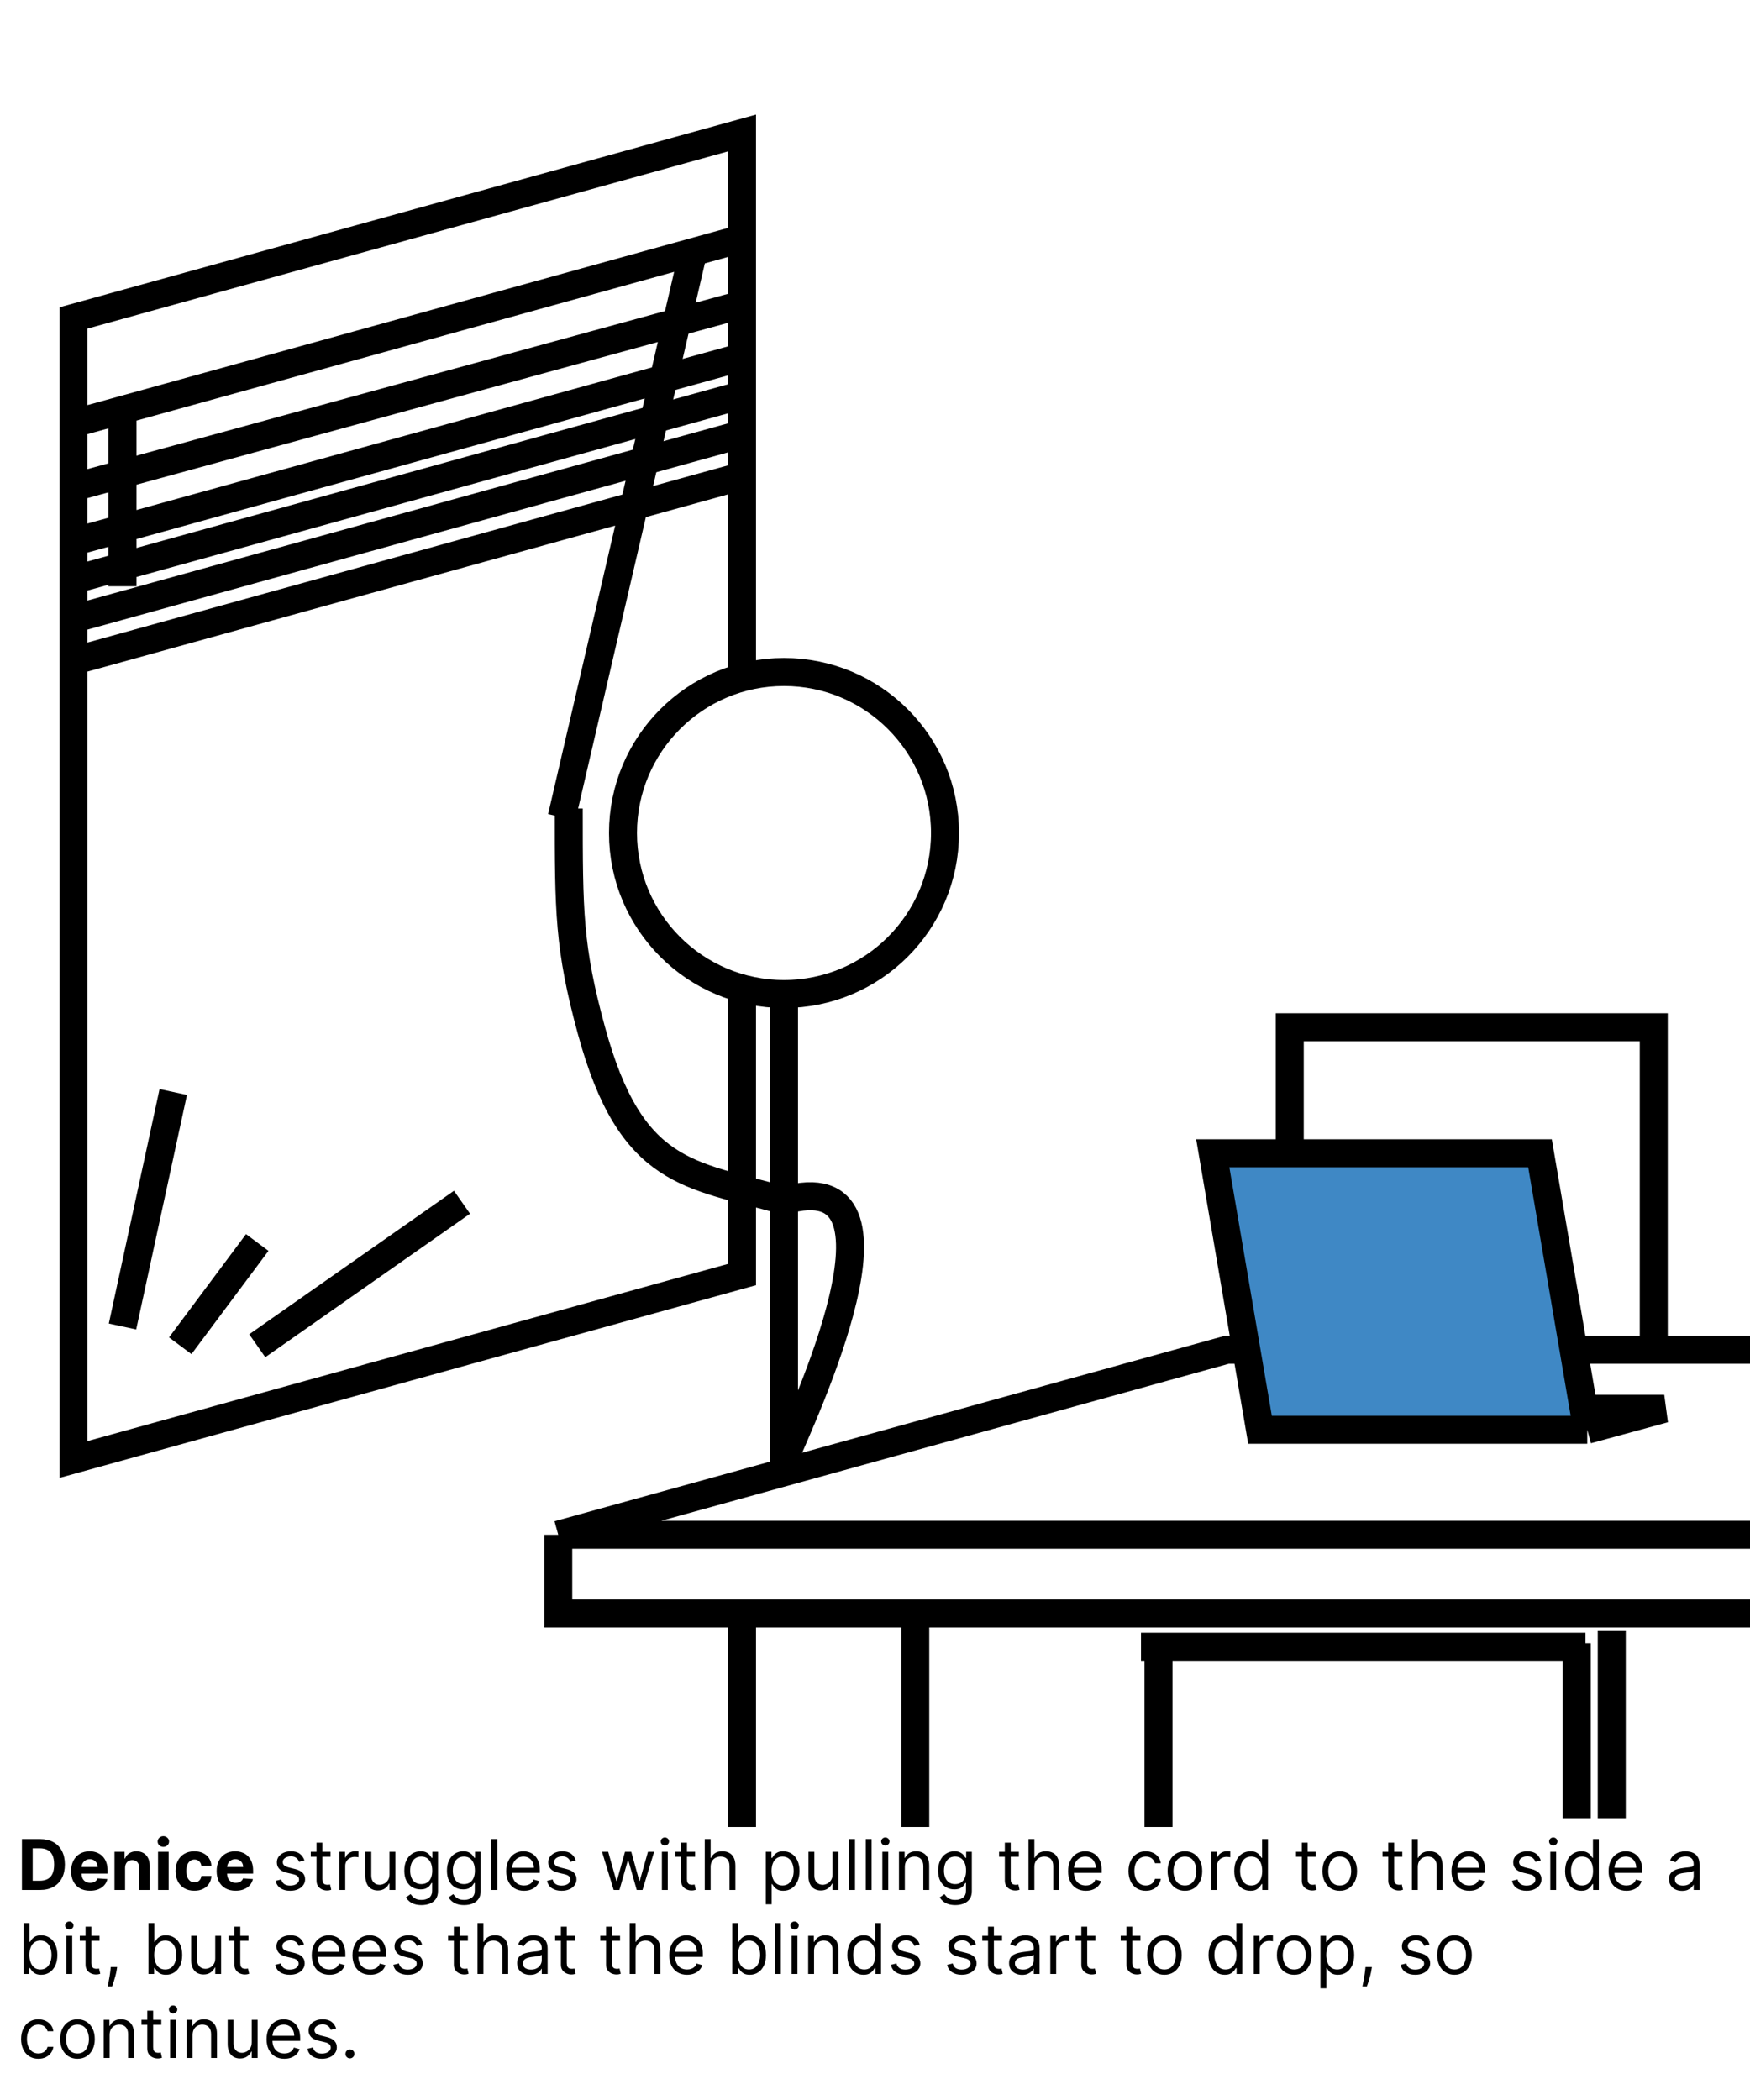 <svg width="500" height="600" viewBox="0 0 500 600" fill="none" xmlns="http://www.w3.org/2000/svg">
<rect x="0" y="0" width="500" height="600" fill="#333333" stroke="none"/>
<g clip-path="url(#clip0_3_76)">
<rect width="500" height="600" fill="white"/>
<path d="M159.5 438.5L255 412.079L350.5 385.659H503.5M159.5 438.5H212H261.5H503.5M159.5 438.5V461H212M212 522V461M261.5 522V461M503.5 461H261.5M261.5 461H212M21 121V90.841L116.5 64.421L212 38V87M21 121L116.5 94.579L212 68.159M21 121C21 127.23 21 133.312 21 139.262M21 154.841L116.5 128.421L212 102M21 165.683L116.5 139.262L212 112.841M21 176.841L116.5 150.421L212 124M21 188.841L116.5 162.421L212 136M21 139.262C21 243.728 21 307.634 21 417L116.5 390.579L212 364.159V87M21 139.262L212 87" stroke="black" stroke-width="8"/>
<path d="M11.421 540H6.264V525.455H11.463C12.926 525.455 14.186 525.746 15.242 526.328C16.297 526.906 17.109 527.737 17.678 528.821C18.25 529.905 18.537 531.203 18.537 532.713C18.537 534.228 18.25 535.53 17.678 536.619C17.109 537.708 16.293 538.544 15.227 539.126C14.167 539.709 12.898 540 11.421 540ZM9.339 537.365H11.293C12.202 537.365 12.966 537.204 13.587 536.882C14.212 536.555 14.68 536.051 14.993 535.369C15.31 534.683 15.469 533.797 15.469 532.713C15.469 531.638 15.31 530.76 14.993 530.078C14.68 529.396 14.214 528.894 13.594 528.572C12.973 528.25 12.209 528.089 11.3 528.089H9.339V537.365ZM25.73 540.213C24.608 540.213 23.642 539.986 22.832 539.531C22.027 539.072 21.407 538.423 20.971 537.585C20.536 536.742 20.318 535.746 20.318 534.595C20.318 533.473 20.536 532.488 20.971 531.641C21.407 530.793 22.02 530.133 22.811 529.659C23.606 529.186 24.539 528.949 25.609 528.949C26.329 528.949 26.999 529.065 27.619 529.297C28.244 529.524 28.788 529.867 29.253 530.327C29.721 530.786 30.086 531.364 30.346 532.06C30.607 532.751 30.737 533.561 30.737 534.489V535.32H21.525V533.445H27.889C27.889 533.009 27.794 532.623 27.605 532.287C27.415 531.951 27.153 531.688 26.816 531.499C26.485 531.304 26.099 531.207 25.659 531.207C25.2 531.207 24.792 531.314 24.437 531.527C24.087 531.735 23.812 532.017 23.613 532.372C23.414 532.723 23.313 533.113 23.308 533.544V535.327C23.308 535.866 23.407 536.333 23.606 536.726C23.81 537.119 24.096 537.422 24.466 537.635C24.835 537.848 25.273 537.955 25.779 537.955C26.116 537.955 26.423 537.907 26.703 537.812C26.982 537.718 27.221 537.576 27.42 537.386C27.619 537.197 27.77 536.965 27.875 536.69L30.673 536.875C30.531 537.547 30.24 538.134 29.799 538.636C29.364 539.134 28.8 539.522 28.109 539.801C27.422 540.076 26.629 540.213 25.73 540.213ZM35.737 533.693V540H32.711V529.091H35.595V531.016H35.723C35.964 530.381 36.369 529.879 36.937 529.51C37.505 529.136 38.194 528.949 39.004 528.949C39.761 528.949 40.422 529.115 40.985 529.446C41.549 529.777 41.987 530.251 42.299 530.866C42.612 531.477 42.768 532.206 42.768 533.054V540H39.742V533.594C39.747 532.926 39.577 532.405 39.231 532.031C38.886 531.652 38.41 531.463 37.804 531.463C37.396 531.463 37.037 531.551 36.724 531.726C36.416 531.901 36.175 532.157 36 532.493C35.829 532.824 35.742 533.224 35.737 533.693ZM45.153 540V529.091H48.178V540H45.153ZM46.673 527.685C46.223 527.685 45.837 527.536 45.515 527.237C45.198 526.934 45.039 526.572 45.039 526.151C45.039 525.734 45.198 525.376 45.515 525.078C45.837 524.775 46.223 524.624 46.673 524.624C47.122 524.624 47.506 524.775 47.823 525.078C48.145 525.376 48.306 525.734 48.306 526.151C48.306 526.572 48.145 526.934 47.823 527.237C47.506 527.536 47.122 527.685 46.673 527.685ZM55.531 540.213C54.413 540.213 53.452 539.976 52.647 539.503C51.847 539.025 51.232 538.362 50.801 537.514C50.375 536.667 50.162 535.691 50.162 534.588C50.162 533.471 50.377 532.491 50.808 531.648C51.243 530.8 51.861 530.14 52.662 529.666C53.462 529.188 54.413 528.949 55.517 528.949C56.468 528.949 57.302 529.122 58.017 529.467C58.732 529.813 59.297 530.298 59.714 530.923C60.131 531.548 60.36 532.282 60.403 533.125H57.548C57.467 532.58 57.254 532.143 56.909 531.811C56.568 531.475 56.12 531.307 55.566 531.307C55.098 531.307 54.688 531.435 54.338 531.69C53.992 531.941 53.722 532.308 53.528 532.791C53.334 533.274 53.237 533.859 53.237 534.545C53.237 535.241 53.332 535.833 53.521 536.321C53.715 536.809 53.987 537.18 54.338 537.436C54.688 537.692 55.098 537.82 55.566 537.82C55.912 537.82 56.222 537.749 56.497 537.607C56.776 537.464 57.006 537.259 57.186 536.989C57.37 536.714 57.491 536.385 57.548 536.001H60.403C60.356 536.835 60.128 537.569 59.721 538.203C59.319 538.833 58.762 539.325 58.052 539.68C57.342 540.036 56.502 540.213 55.531 540.213ZM67.312 540.213C66.19 540.213 65.224 539.986 64.414 539.531C63.609 539.072 62.989 538.423 62.553 537.585C62.118 536.742 61.9 535.746 61.9 534.595C61.9 533.473 62.118 532.488 62.553 531.641C62.989 530.793 63.602 530.133 64.393 529.659C65.188 529.186 66.121 528.949 67.191 528.949C67.911 528.949 68.581 529.065 69.201 529.297C69.826 529.524 70.371 529.867 70.835 530.327C71.303 530.786 71.668 531.364 71.928 532.06C72.189 532.751 72.319 533.561 72.319 534.489V535.32H63.107V533.445H69.471C69.471 533.009 69.376 532.623 69.187 532.287C68.997 531.951 68.735 531.688 68.398 531.499C68.067 531.304 67.681 531.207 67.241 531.207C66.781 531.207 66.374 531.314 66.019 531.527C65.669 531.735 65.394 532.017 65.195 532.372C64.996 532.723 64.895 533.113 64.89 533.544V535.327C64.89 535.866 64.989 536.333 65.188 536.726C65.392 537.119 65.678 537.422 66.048 537.635C66.417 537.848 66.855 537.955 67.362 537.955C67.698 537.955 68.005 537.907 68.285 537.812C68.564 537.718 68.803 537.576 69.002 537.386C69.201 537.197 69.353 536.965 69.457 536.69L72.255 536.875C72.113 537.547 71.822 538.134 71.381 538.636C70.946 539.134 70.382 539.522 69.691 539.801C69.004 540.076 68.211 540.213 67.312 540.213ZM86.976 531.534L85.471 531.96C85.376 531.709 85.236 531.465 85.052 531.229C84.872 530.987 84.625 530.788 84.313 530.632C84 530.476 83.6 530.398 83.113 530.398C82.445 530.398 81.889 530.552 81.444 530.859C81.003 531.162 80.783 531.548 80.783 532.017C80.783 532.434 80.934 532.763 81.238 533.004C81.541 533.246 82.014 533.447 82.658 533.608L84.277 534.006C85.253 534.242 85.98 534.605 86.458 535.092C86.936 535.575 87.175 536.198 87.175 536.96C87.175 537.585 86.995 538.144 86.635 538.636C86.28 539.129 85.783 539.517 85.144 539.801C84.505 540.085 83.761 540.227 82.914 540.227C81.801 540.227 80.88 539.986 80.151 539.503C79.422 539.02 78.96 538.314 78.766 537.386L80.357 536.989C80.508 537.576 80.795 538.016 81.216 538.31C81.642 538.603 82.199 538.75 82.885 538.75C83.666 538.75 84.287 538.584 84.746 538.253C85.21 537.917 85.442 537.514 85.442 537.045C85.442 536.667 85.309 536.349 85.044 536.094C84.779 535.833 84.372 535.639 83.823 535.511L82.005 535.085C81.006 534.848 80.272 534.482 79.803 533.984C79.339 533.482 79.107 532.855 79.107 532.102C79.107 531.487 79.28 530.942 79.625 530.469C79.976 529.995 80.452 529.624 81.053 529.354C81.659 529.084 82.346 528.949 83.113 528.949C84.192 528.949 85.04 529.186 85.655 529.659C86.275 530.133 86.716 530.758 86.976 531.534ZM94.442 529.091V530.511H88.789V529.091H94.442ZM90.437 526.477H92.113V536.875C92.113 537.348 92.182 537.704 92.319 537.94C92.461 538.172 92.641 538.329 92.859 538.409C93.081 538.485 93.316 538.523 93.562 538.523C93.746 538.523 93.898 538.513 94.016 538.494C94.135 538.471 94.229 538.452 94.3 538.438L94.641 539.943C94.528 539.986 94.369 540.028 94.165 540.071C93.962 540.118 93.704 540.142 93.391 540.142C92.918 540.142 92.454 540.04 91.999 539.837C91.549 539.633 91.175 539.323 90.877 538.906C90.584 538.49 90.437 537.964 90.437 537.33V526.477ZM96.964 540V529.091H98.583V530.739H98.697C98.896 530.199 99.255 529.761 99.776 529.425C100.297 529.089 100.884 528.92 101.538 528.92C101.661 528.92 101.815 528.923 101.999 528.928C102.184 528.932 102.324 528.939 102.418 528.949V530.653C102.362 530.639 102.231 530.618 102.028 530.589C101.829 530.556 101.618 530.54 101.396 530.54C100.865 530.54 100.392 530.651 99.975 530.874C99.563 531.091 99.237 531.394 98.995 531.783C98.758 532.166 98.64 532.604 98.64 533.097V540H96.964ZM111.28 535.54V529.091H112.956V540H111.28V538.153H111.167C110.911 538.707 110.513 539.179 109.973 539.567C109.434 539.95 108.752 540.142 107.928 540.142C107.246 540.142 106.64 539.993 106.11 539.695C105.579 539.392 105.163 538.937 104.86 538.331C104.557 537.72 104.405 536.951 104.405 536.023V529.091H106.081V535.909C106.081 536.705 106.304 537.339 106.749 537.812C107.199 538.286 107.772 538.523 108.468 538.523C108.884 538.523 109.308 538.416 109.739 538.203C110.175 537.99 110.539 537.663 110.833 537.223C111.131 536.783 111.28 536.222 111.28 535.54ZM120.43 544.318C119.62 544.318 118.924 544.214 118.342 544.006C117.759 543.802 117.274 543.532 116.886 543.196C116.502 542.865 116.197 542.509 115.969 542.131L117.305 541.193C117.456 541.392 117.648 541.619 117.88 541.875C118.112 542.135 118.429 542.36 118.832 542.55C119.239 542.744 119.772 542.841 120.43 542.841C121.31 542.841 122.037 542.628 122.61 542.202C123.183 541.776 123.469 541.108 123.469 540.199V537.983H123.327C123.204 538.182 123.029 538.428 122.802 538.722C122.579 539.01 122.257 539.268 121.836 539.496C121.419 539.718 120.856 539.83 120.146 539.83C119.265 539.83 118.474 539.621 117.773 539.205C117.077 538.788 116.526 538.182 116.119 537.386C115.716 536.591 115.515 535.625 115.515 534.489C115.515 533.371 115.711 532.398 116.104 531.57C116.497 530.736 117.044 530.092 117.745 529.638C118.446 529.179 119.255 528.949 120.174 528.949C120.884 528.949 121.448 529.067 121.864 529.304C122.286 529.536 122.608 529.801 122.83 530.099C123.058 530.393 123.233 530.634 123.356 530.824H123.526V529.091H125.146V540.312C125.146 541.25 124.933 542.012 124.506 542.599C124.085 543.191 123.517 543.625 122.802 543.899C122.092 544.179 121.301 544.318 120.43 544.318ZM120.373 538.324C121.045 538.324 121.613 538.17 122.077 537.862C122.541 537.554 122.894 537.112 123.136 536.534C123.377 535.956 123.498 535.265 123.498 534.46C123.498 533.674 123.379 532.981 123.143 532.379C122.906 531.778 122.556 531.307 122.092 530.966C121.628 530.625 121.055 530.455 120.373 530.455C119.663 530.455 119.071 530.634 118.597 530.994C118.129 531.354 117.776 531.837 117.539 532.443C117.307 533.049 117.191 533.722 117.191 534.46C117.191 535.218 117.309 535.888 117.546 536.47C117.788 537.048 118.143 537.502 118.612 537.834C119.085 538.161 119.672 538.324 120.373 538.324ZM132.617 544.318C131.808 544.318 131.112 544.214 130.529 544.006C129.947 543.802 129.461 543.532 129.073 543.196C128.69 542.865 128.384 542.509 128.157 542.131L129.492 541.193C129.644 541.392 129.835 541.619 130.067 541.875C130.299 542.135 130.617 542.36 131.019 542.55C131.426 542.744 131.959 542.841 132.617 542.841C133.498 542.841 134.225 542.628 134.798 542.202C135.371 541.776 135.657 541.108 135.657 540.199V537.983H135.515C135.392 538.182 135.217 538.428 134.989 538.722C134.767 539.01 134.445 539.268 134.023 539.496C133.607 539.718 133.043 539.83 132.333 539.83C131.452 539.83 130.662 539.621 129.961 539.205C129.265 538.788 128.713 538.182 128.306 537.386C127.904 536.591 127.702 535.625 127.702 534.489C127.702 533.371 127.899 532.398 128.292 531.57C128.685 530.736 129.232 530.092 129.933 529.638C130.633 529.179 131.443 528.949 132.362 528.949C133.072 528.949 133.635 529.067 134.052 529.304C134.473 529.536 134.795 529.801 135.018 530.099C135.245 530.393 135.42 530.634 135.543 530.824H135.714V529.091H137.333V540.312C137.333 541.25 137.12 542.012 136.694 542.599C136.272 543.191 135.704 543.625 134.989 543.899C134.279 544.179 133.488 544.318 132.617 544.318ZM132.56 538.324C133.233 538.324 133.801 538.17 134.265 537.862C134.729 537.554 135.082 537.112 135.323 536.534C135.565 535.956 135.685 535.265 135.685 534.46C135.685 533.674 135.567 532.981 135.33 532.379C135.094 531.778 134.743 531.307 134.279 530.966C133.815 530.625 133.242 530.455 132.56 530.455C131.85 530.455 131.258 530.634 130.785 530.994C130.316 531.354 129.963 531.837 129.727 532.443C129.495 533.049 129.379 533.722 129.379 534.46C129.379 535.218 129.497 535.888 129.734 536.47C129.975 537.048 130.33 537.502 130.799 537.834C131.272 538.161 131.86 538.324 132.56 538.324ZM142.077 525.455V540H140.401V525.455H142.077ZM149.721 540.227C148.67 540.227 147.763 539.995 147.001 539.531C146.243 539.062 145.659 538.409 145.247 537.571C144.84 536.728 144.636 535.748 144.636 534.631C144.636 533.513 144.84 532.528 145.247 531.676C145.659 530.819 146.232 530.152 146.966 529.673C147.704 529.19 148.566 528.949 149.551 528.949C150.119 528.949 150.68 529.044 151.234 529.233C151.788 529.422 152.292 529.73 152.747 530.156C153.201 530.578 153.564 531.136 153.833 531.832C154.103 532.528 154.238 533.385 154.238 534.403V535.114H145.829V533.665H152.534C152.534 533.049 152.411 532.5 152.164 532.017C151.923 531.534 151.577 531.153 151.127 530.874C150.682 530.594 150.157 530.455 149.551 530.455C148.883 530.455 148.306 530.62 147.818 530.952C147.335 531.278 146.963 531.705 146.703 532.23C146.442 532.756 146.312 533.319 146.312 533.92V534.886C146.312 535.71 146.454 536.409 146.738 536.982C147.027 537.55 147.427 537.983 147.939 538.281C148.45 538.575 149.044 538.722 149.721 538.722C150.162 538.722 150.559 538.66 150.914 538.537C151.274 538.409 151.584 538.22 151.845 537.969C152.105 537.713 152.306 537.396 152.449 537.017L154.068 537.472C153.897 538.021 153.611 538.504 153.208 538.92C152.806 539.332 152.309 539.654 151.717 539.886C151.125 540.114 150.46 540.227 149.721 540.227ZM164.515 531.534L163.01 531.96C162.915 531.709 162.775 531.465 162.591 531.229C162.411 530.987 162.164 530.788 161.852 530.632C161.539 530.476 161.139 530.398 160.652 530.398C159.984 530.398 159.428 530.552 158.983 530.859C158.542 531.162 158.322 531.548 158.322 532.017C158.322 532.434 158.474 532.763 158.777 533.004C159.08 533.246 159.553 533.447 160.197 533.608L161.816 534.006C162.792 534.242 163.519 534.605 163.997 535.092C164.475 535.575 164.714 536.198 164.714 536.96C164.714 537.585 164.534 538.144 164.174 538.636C163.819 539.129 163.322 539.517 162.683 539.801C162.044 540.085 161.3 540.227 160.453 540.227C159.34 540.227 158.419 539.986 157.69 539.503C156.961 539.02 156.499 538.314 156.305 537.386L157.896 536.989C158.047 537.576 158.334 538.016 158.755 538.31C159.181 538.603 159.738 538.75 160.424 538.75C161.206 538.75 161.826 538.584 162.285 538.253C162.749 537.917 162.981 537.514 162.981 537.045C162.981 536.667 162.849 536.349 162.583 536.094C162.318 535.833 161.911 535.639 161.362 535.511L159.544 535.085C158.545 534.848 157.811 534.482 157.342 533.984C156.878 533.482 156.646 532.855 156.646 532.102C156.646 531.487 156.819 530.942 157.164 530.469C157.515 529.995 157.991 529.624 158.592 529.354C159.198 529.084 159.885 528.949 160.652 528.949C161.731 528.949 162.579 529.186 163.194 529.659C163.815 530.133 164.255 530.758 164.515 531.534ZM175.334 540L172.01 529.091H173.771L176.129 537.443H176.243L178.572 529.091H180.362L182.663 537.415H182.777L185.135 529.091H186.896L183.572 540H181.925L179.538 531.619H179.368L176.982 540H175.334ZM189.112 540V529.091H190.788V540H189.112ZM189.964 527.273C189.638 527.273 189.356 527.161 189.119 526.939C188.887 526.716 188.771 526.449 188.771 526.136C188.771 525.824 188.887 525.556 189.119 525.334C189.356 525.111 189.638 525 189.964 525C190.291 525 190.571 525.111 190.803 525.334C191.039 525.556 191.158 525.824 191.158 526.136C191.158 526.449 191.039 526.716 190.803 526.939C190.571 527.161 190.291 527.273 189.964 527.273ZM198.603 529.091V530.511H192.949V529.091H198.603ZM194.597 526.477H196.273V536.875C196.273 537.348 196.342 537.704 196.479 537.94C196.621 538.172 196.801 538.329 197.019 538.409C197.241 538.485 197.476 538.523 197.722 538.523C197.907 538.523 198.058 538.513 198.176 538.494C198.295 538.471 198.39 538.452 198.461 538.438L198.801 539.943C198.688 539.986 198.529 540.028 198.326 540.071C198.122 540.118 197.864 540.142 197.551 540.142C197.078 540.142 196.614 540.04 196.159 539.837C195.71 539.633 195.336 539.323 195.037 538.906C194.744 538.49 194.597 537.964 194.597 537.33V526.477ZM203.034 533.438V540H201.358V525.455H203.034V530.795H203.176C203.432 530.232 203.816 529.785 204.327 529.453C204.843 529.117 205.53 528.949 206.387 528.949C207.13 528.949 207.781 529.098 208.34 529.396C208.899 529.69 209.332 530.142 209.64 530.753C209.952 531.359 210.108 532.131 210.108 533.068V540H208.432V533.182C208.432 532.315 208.207 531.645 207.757 531.172C207.312 530.694 206.694 530.455 205.904 530.455C205.355 530.455 204.862 530.571 204.426 530.803C203.996 531.035 203.655 531.373 203.404 531.818C203.158 532.263 203.034 532.803 203.034 533.438ZM218.8 544.091V529.091H220.419V530.824H220.618C220.741 530.634 220.911 530.393 221.129 530.099C221.352 529.801 221.669 529.536 222.081 529.304C222.498 529.067 223.061 528.949 223.771 528.949C224.69 528.949 225.5 529.179 226.2 529.638C226.901 530.097 227.448 530.748 227.841 531.591C228.234 532.434 228.43 533.428 228.43 534.574C228.43 535.729 228.234 536.731 227.841 537.578C227.448 538.421 226.903 539.074 226.207 539.538C225.511 539.998 224.709 540.227 223.8 540.227C223.099 540.227 222.538 540.111 222.116 539.879C221.695 539.643 221.371 539.375 221.143 539.077C220.916 538.774 220.741 538.523 220.618 538.324H220.476V544.091H218.8ZM220.447 534.545C220.447 535.369 220.568 536.096 220.81 536.726C221.051 537.351 221.404 537.841 221.868 538.196C222.332 538.546 222.9 538.722 223.572 538.722C224.273 538.722 224.858 538.537 225.327 538.168C225.8 537.794 226.155 537.292 226.392 536.662C226.634 536.027 226.754 535.322 226.754 534.545C226.754 533.778 226.636 533.087 226.399 532.472C226.167 531.851 225.814 531.361 225.341 531.001C224.872 530.637 224.283 530.455 223.572 530.455C222.891 530.455 222.318 530.627 221.854 530.973C221.39 531.314 221.039 531.792 220.803 532.408C220.566 533.018 220.447 533.731 220.447 534.545ZM237.862 535.54V529.091H239.538V540H237.862V538.153H237.749C237.493 538.707 237.095 539.179 236.555 539.567C236.016 539.95 235.334 540.142 234.51 540.142C233.828 540.142 233.222 539.993 232.692 539.695C232.161 539.392 231.745 538.937 231.442 538.331C231.139 537.72 230.987 536.951 230.987 536.023V529.091H232.663V535.909C232.663 536.705 232.886 537.339 233.331 537.812C233.781 538.286 234.354 538.523 235.05 538.523C235.466 538.523 235.89 538.416 236.321 538.203C236.757 537.99 237.121 537.663 237.415 537.223C237.713 536.783 237.862 536.222 237.862 535.54ZM244.284 525.455V540H242.608V525.455H244.284ZM249.031 525.455V540H247.354V525.455H249.031ZM252.1 540V529.091H253.777V540H252.1ZM252.953 527.273C252.626 527.273 252.344 527.161 252.108 526.939C251.876 526.716 251.76 526.449 251.76 526.136C251.76 525.824 251.876 525.556 252.108 525.334C252.344 525.111 252.626 525 252.953 525C253.279 525 253.559 525.111 253.791 525.334C254.028 525.556 254.146 525.824 254.146 526.136C254.146 526.449 254.028 526.716 253.791 526.939C253.559 527.161 253.279 527.273 252.953 527.273ZM258.523 533.438V540H256.847V529.091H258.466V530.795H258.608C258.864 530.241 259.252 529.796 259.773 529.46C260.294 529.119 260.966 528.949 261.79 528.949C262.528 528.949 263.175 529.1 263.729 529.403C264.283 529.702 264.714 530.156 265.021 530.767C265.329 531.373 265.483 532.14 265.483 533.068V540H263.807V533.182C263.807 532.325 263.584 531.657 263.139 531.179C262.694 530.696 262.083 530.455 261.307 530.455C260.772 530.455 260.294 530.571 259.872 530.803C259.455 531.035 259.126 531.373 258.885 531.818C258.643 532.263 258.523 532.803 258.523 533.438ZM272.949 544.318C272.14 544.318 271.444 544.214 270.861 544.006C270.279 543.802 269.793 543.532 269.405 543.196C269.022 542.865 268.716 542.509 268.489 542.131L269.824 541.193C269.976 541.392 270.167 541.619 270.4 541.875C270.632 542.135 270.949 542.36 271.351 542.55C271.758 542.744 272.291 542.841 272.949 542.841C273.83 542.841 274.557 542.628 275.13 542.202C275.703 541.776 275.989 541.108 275.989 540.199V537.983H275.847C275.724 538.182 275.549 538.428 275.321 538.722C275.099 539.01 274.777 539.268 274.355 539.496C273.939 539.718 273.375 539.83 272.665 539.83C271.784 539.83 270.994 539.621 270.293 539.205C269.597 538.788 269.045 538.182 268.638 537.386C268.236 536.591 268.034 535.625 268.034 534.489C268.034 533.371 268.231 532.398 268.624 531.57C269.017 530.736 269.564 530.092 270.265 529.638C270.965 529.179 271.775 528.949 272.694 528.949C273.404 528.949 273.967 529.067 274.384 529.304C274.805 529.536 275.127 529.801 275.35 530.099C275.577 530.393 275.752 530.634 275.875 530.824H276.046V529.091H277.665V540.312C277.665 541.25 277.452 542.012 277.026 542.599C276.605 543.191 276.036 543.625 275.321 543.899C274.611 544.179 273.82 544.318 272.949 544.318ZM272.892 538.324C273.565 538.324 274.133 538.17 274.597 537.862C275.061 537.554 275.414 537.112 275.655 536.534C275.897 535.956 276.017 535.265 276.017 534.46C276.017 533.674 275.899 532.981 275.662 532.379C275.426 531.778 275.075 531.307 274.611 530.966C274.147 530.625 273.574 530.455 272.892 530.455C272.182 530.455 271.59 530.634 271.117 530.994C270.648 531.354 270.295 531.837 270.059 532.443C269.827 533.049 269.711 533.722 269.711 534.46C269.711 535.218 269.829 535.888 270.066 536.47C270.307 537.048 270.662 537.502 271.131 537.834C271.605 538.161 272.192 538.324 272.892 538.324ZM291.103 529.091V530.511H285.449V529.091H291.103ZM287.097 526.477H288.773V536.875C288.773 537.348 288.842 537.704 288.979 537.94C289.121 538.172 289.301 538.329 289.519 538.409C289.741 538.485 289.976 538.523 290.222 538.523C290.407 538.523 290.558 538.513 290.676 538.494C290.795 538.471 290.89 538.452 290.961 538.438L291.301 539.943C291.188 539.986 291.029 540.028 290.826 540.071C290.622 540.118 290.364 540.142 290.051 540.142C289.578 540.142 289.114 540.04 288.659 539.837C288.21 539.633 287.836 539.323 287.537 538.906C287.244 538.49 287.097 537.964 287.097 537.33V526.477ZM295.534 533.438V540H293.858V525.455H295.534V530.795H295.676C295.932 530.232 296.316 529.785 296.827 529.453C297.343 529.117 298.03 528.949 298.887 528.949C299.63 528.949 300.281 529.098 300.84 529.396C301.399 529.69 301.832 530.142 302.14 530.753C302.452 531.359 302.608 532.131 302.608 533.068V540H300.932V533.182C300.932 532.315 300.707 531.645 300.257 531.172C299.812 530.694 299.194 530.455 298.404 530.455C297.855 530.455 297.362 530.571 296.926 530.803C296.496 531.035 296.155 531.373 295.904 531.818C295.658 532.263 295.534 532.803 295.534 533.438ZM310.249 540.227C309.197 540.227 308.291 539.995 307.528 539.531C306.771 539.062 306.186 538.409 305.774 537.571C305.367 536.728 305.163 535.748 305.163 534.631C305.163 533.513 305.367 532.528 305.774 531.676C306.186 530.819 306.759 530.152 307.493 529.673C308.232 529.19 309.093 528.949 310.078 528.949C310.646 528.949 311.207 529.044 311.761 529.233C312.315 529.422 312.82 529.73 313.274 530.156C313.729 530.578 314.091 531.136 314.361 531.832C314.631 532.528 314.766 533.385 314.766 534.403V535.114H306.357V533.665H313.061C313.061 533.049 312.938 532.5 312.692 532.017C312.45 531.534 312.105 531.153 311.655 530.874C311.21 530.594 310.684 530.455 310.078 530.455C309.411 530.455 308.833 530.62 308.345 530.952C307.862 531.278 307.491 531.705 307.23 532.23C306.97 532.756 306.839 533.319 306.839 533.92V534.886C306.839 535.71 306.982 536.409 307.266 536.982C307.554 537.55 307.955 537.983 308.466 538.281C308.977 538.575 309.571 538.722 310.249 538.722C310.689 538.722 311.087 538.66 311.442 538.537C311.802 538.409 312.112 538.22 312.372 537.969C312.633 537.713 312.834 537.396 312.976 537.017L314.595 537.472C314.425 538.021 314.138 538.504 313.736 538.92C313.333 539.332 312.836 539.654 312.244 539.886C311.652 540.114 310.987 540.227 310.249 540.227ZM327.372 540.227C326.349 540.227 325.469 539.986 324.73 539.503C323.991 539.02 323.423 538.355 323.026 537.507C322.628 536.66 322.429 535.691 322.429 534.602C322.429 533.494 322.633 532.517 323.04 531.669C323.452 530.817 324.025 530.152 324.759 529.673C325.497 529.19 326.359 528.949 327.344 528.949C328.111 528.949 328.802 529.091 329.418 529.375C330.033 529.659 330.537 530.057 330.93 530.568C331.323 531.08 331.567 531.676 331.662 532.358H329.986C329.858 531.861 329.574 531.42 329.134 531.037C328.698 530.649 328.111 530.455 327.372 530.455C326.719 530.455 326.146 530.625 325.653 530.966C325.166 531.302 324.785 531.778 324.51 532.393C324.24 533.004 324.105 533.722 324.105 534.545C324.105 535.388 324.238 536.122 324.503 536.747C324.773 537.372 325.152 537.857 325.639 538.203C326.132 538.549 326.709 538.722 327.372 538.722C327.808 538.722 328.203 538.646 328.558 538.494C328.913 538.343 329.214 538.125 329.46 537.841C329.706 537.557 329.882 537.216 329.986 536.818H331.662C331.567 537.462 331.333 538.042 330.959 538.558C330.589 539.07 330.099 539.477 329.489 539.78C328.883 540.078 328.177 540.227 327.372 540.227ZM338.544 540.227C337.559 540.227 336.695 539.993 335.952 539.524C335.213 539.055 334.635 538.4 334.219 537.557C333.807 536.714 333.601 535.729 333.601 534.602C333.601 533.466 333.807 532.474 334.219 531.626C334.635 530.779 335.213 530.121 335.952 529.652C336.695 529.183 337.559 528.949 338.544 528.949C339.529 528.949 340.391 529.183 341.129 529.652C341.873 530.121 342.45 530.779 342.862 531.626C343.279 532.474 343.487 533.466 343.487 534.602C343.487 535.729 343.279 536.714 342.862 537.557C342.45 538.4 341.873 539.055 341.129 539.524C340.391 539.993 339.529 540.227 338.544 540.227ZM338.544 538.722C339.292 538.722 339.908 538.53 340.391 538.146C340.874 537.763 341.231 537.259 341.463 536.634C341.695 536.009 341.811 535.331 341.811 534.602C341.811 533.873 341.695 533.194 341.463 532.564C341.231 531.934 340.874 531.425 340.391 531.037C339.908 530.649 339.292 530.455 338.544 530.455C337.796 530.455 337.18 530.649 336.697 531.037C336.214 531.425 335.857 531.934 335.625 532.564C335.393 533.194 335.277 533.873 335.277 534.602C335.277 535.331 335.393 536.009 335.625 536.634C335.857 537.259 336.214 537.763 336.697 538.146C337.18 538.53 337.796 538.722 338.544 538.722ZM346.046 540V529.091H347.665V530.739H347.779C347.978 530.199 348.337 529.761 348.858 529.425C349.379 529.089 349.966 528.92 350.62 528.92C350.743 528.92 350.897 528.923 351.081 528.928C351.266 528.932 351.406 528.939 351.5 528.949V530.653C351.444 530.639 351.313 530.618 351.11 530.589C350.911 530.556 350.7 530.54 350.478 530.54C349.947 530.54 349.474 530.651 349.057 530.874C348.645 531.091 348.319 531.394 348.077 531.783C347.84 532.166 347.722 532.604 347.722 533.097V540H346.046ZM357.275 540.227C356.365 540.227 355.563 539.998 354.867 539.538C354.171 539.074 353.626 538.421 353.233 537.578C352.84 536.731 352.644 535.729 352.644 534.574C352.644 533.428 352.84 532.434 353.233 531.591C353.626 530.748 354.173 530.097 354.874 529.638C355.575 529.179 356.384 528.949 357.303 528.949C358.013 528.949 358.574 529.067 358.986 529.304C359.403 529.536 359.72 529.801 359.938 530.099C360.16 530.393 360.333 530.634 360.456 530.824H360.598V525.455H362.275V540H360.655V538.324H360.456C360.333 538.523 360.158 538.774 359.931 539.077C359.703 539.375 359.379 539.643 358.958 539.879C358.536 540.111 357.975 540.227 357.275 540.227ZM357.502 538.722C358.174 538.722 358.742 538.546 359.206 538.196C359.67 537.841 360.023 537.351 360.265 536.726C360.506 536.096 360.627 535.369 360.627 534.545C360.627 533.731 360.508 533.018 360.272 532.408C360.035 531.792 359.685 531.314 359.221 530.973C358.757 530.627 358.184 530.455 357.502 530.455C356.792 530.455 356.2 530.637 355.726 531.001C355.257 531.361 354.905 531.851 354.668 532.472C354.436 533.087 354.32 533.778 354.32 534.545C354.32 535.322 354.438 536.027 354.675 536.662C354.917 537.292 355.272 537.794 355.74 538.168C356.214 538.537 356.801 538.722 357.502 538.722ZM375.946 529.091V530.511H370.293V529.091H375.946ZM371.941 526.477H373.617V536.875C373.617 537.348 373.685 537.704 373.823 537.94C373.965 538.172 374.145 538.329 374.363 538.409C374.585 538.485 374.819 538.523 375.066 538.523C375.25 538.523 375.402 538.513 375.52 538.494C375.639 538.471 375.733 538.452 375.804 538.438L376.145 539.943C376.032 539.986 375.873 540.028 375.669 540.071C375.466 540.118 375.208 540.142 374.895 540.142C374.422 540.142 373.958 540.04 373.503 539.837C373.053 539.633 372.679 539.323 372.381 538.906C372.087 538.49 371.941 537.964 371.941 537.33V526.477ZM382.782 540.227C381.797 540.227 380.933 539.993 380.19 539.524C379.451 539.055 378.874 538.4 378.457 537.557C378.045 536.714 377.839 535.729 377.839 534.602C377.839 533.466 378.045 532.474 378.457 531.626C378.874 530.779 379.451 530.121 380.19 529.652C380.933 529.183 381.797 528.949 382.782 528.949C383.767 528.949 384.629 529.183 385.368 529.652C386.111 530.121 386.689 530.779 387.1 531.626C387.517 532.474 387.725 533.466 387.725 534.602C387.725 535.729 387.517 536.714 387.1 537.557C386.689 538.4 386.111 539.055 385.368 539.524C384.629 539.993 383.767 540.227 382.782 540.227ZM382.782 538.722C383.53 538.722 384.146 538.53 384.629 538.146C385.112 537.763 385.469 537.259 385.701 536.634C385.933 536.009 386.049 535.331 386.049 534.602C386.049 533.873 385.933 533.194 385.701 532.564C385.469 531.934 385.112 531.425 384.629 531.037C384.146 530.649 383.53 530.455 382.782 530.455C382.034 530.455 381.419 530.649 380.936 531.037C380.453 531.425 380.095 531.934 379.863 532.564C379.631 533.194 379.515 533.873 379.515 534.602C379.515 535.331 379.631 536.009 379.863 536.634C380.095 537.259 380.453 537.763 380.936 538.146C381.419 538.53 382.034 538.722 382.782 538.722ZM400.653 529.091V530.511H395V529.091H400.653ZM396.648 526.477H398.324V536.875C398.324 537.348 398.393 537.704 398.53 537.94C398.672 538.172 398.852 538.329 399.07 538.409C399.292 538.485 399.527 538.523 399.773 538.523C399.957 538.523 400.109 538.513 400.227 538.494C400.346 538.471 400.44 538.452 400.511 538.438L400.852 539.943C400.739 539.986 400.58 540.028 400.376 540.071C400.173 540.118 399.915 540.142 399.602 540.142C399.129 540.142 398.665 540.04 398.21 539.837C397.76 539.633 397.386 539.323 397.088 538.906C396.795 538.49 396.648 537.964 396.648 537.33V526.477ZM405.085 533.438V540H403.409V525.455H405.085V530.795H405.227C405.483 530.232 405.866 529.785 406.378 529.453C406.894 529.117 407.58 528.949 408.438 528.949C409.181 528.949 409.832 529.098 410.391 529.396C410.949 529.69 411.383 530.142 411.69 530.753C412.003 531.359 412.159 532.131 412.159 533.068V540H410.483V533.182C410.483 532.315 410.258 531.645 409.808 531.172C409.363 530.694 408.745 530.455 407.955 530.455C407.405 530.455 406.913 530.571 406.477 530.803C406.046 531.035 405.705 531.373 405.455 531.818C405.208 532.263 405.085 532.803 405.085 533.438ZM419.799 540.227C418.748 540.227 417.842 539.995 417.079 539.531C416.322 539.062 415.737 538.409 415.325 537.571C414.918 536.728 414.714 535.748 414.714 534.631C414.714 533.513 414.918 532.528 415.325 531.676C415.737 530.819 416.31 530.152 417.044 529.673C417.782 529.19 418.644 528.949 419.629 528.949C420.197 528.949 420.758 529.044 421.312 529.233C421.866 529.422 422.37 529.73 422.825 530.156C423.279 530.578 423.642 531.136 423.912 531.832C424.181 532.528 424.316 533.385 424.316 534.403V535.114H415.907V533.665H422.612C422.612 533.049 422.489 532.5 422.243 532.017C422.001 531.534 421.655 531.153 421.206 530.874C420.761 530.594 420.235 530.455 419.629 530.455C418.961 530.455 418.384 530.62 417.896 530.952C417.413 531.278 417.041 531.705 416.781 532.23C416.52 532.756 416.39 533.319 416.39 533.92V534.886C416.39 535.71 416.532 536.409 416.816 536.982C417.105 537.55 417.505 537.983 418.017 538.281C418.528 538.575 419.122 538.722 419.799 538.722C420.24 538.722 420.637 538.66 420.993 538.537C421.352 538.409 421.663 538.22 421.923 537.969C422.183 537.713 422.385 537.396 422.527 537.017L424.146 537.472C423.975 538.021 423.689 538.504 423.287 538.92C422.884 539.332 422.387 539.654 421.795 539.886C421.203 540.114 420.538 540.227 419.799 540.227ZM440.218 531.534L438.713 531.96C438.618 531.709 438.478 531.465 438.294 531.229C438.114 530.987 437.868 530.788 437.555 530.632C437.243 530.476 436.842 530.398 436.355 530.398C435.687 530.398 435.131 530.552 434.686 530.859C434.245 531.162 434.025 531.548 434.025 532.017C434.025 532.434 434.177 532.763 434.48 533.004C434.783 533.246 435.256 533.447 435.9 533.608L437.52 534.006C438.495 534.242 439.222 534.605 439.7 535.092C440.178 535.575 440.417 536.198 440.417 536.96C440.417 537.585 440.237 538.144 439.877 538.636C439.522 539.129 439.025 539.517 438.386 539.801C437.747 540.085 437.003 540.227 436.156 540.227C435.043 540.227 434.122 539.986 433.393 539.503C432.664 539.02 432.202 538.314 432.008 537.386L433.599 536.989C433.751 537.576 434.037 538.016 434.458 538.31C434.885 538.603 435.441 538.75 436.127 538.75C436.909 538.75 437.529 538.584 437.988 538.253C438.452 537.917 438.684 537.514 438.684 537.045C438.684 536.667 438.552 536.349 438.287 536.094C438.021 535.833 437.614 535.639 437.065 535.511L435.247 535.085C434.248 534.848 433.514 534.482 433.045 533.984C432.581 533.482 432.349 532.855 432.349 532.102C432.349 531.487 432.522 530.942 432.868 530.469C433.218 529.995 433.694 529.624 434.295 529.354C434.901 529.084 435.588 528.949 436.355 528.949C437.434 528.949 438.282 529.186 438.897 529.659C439.518 530.133 439.958 530.758 440.218 531.534ZM442.94 540V529.091H444.616V540H442.94ZM443.793 527.273C443.466 527.273 443.184 527.161 442.947 526.939C442.715 526.716 442.599 526.449 442.599 526.136C442.599 525.824 442.715 525.556 442.947 525.334C443.184 525.111 443.466 525 443.793 525C444.119 525 444.399 525.111 444.631 525.334C444.867 525.556 444.986 525.824 444.986 526.136C444.986 526.449 444.867 526.716 444.631 526.939C444.399 527.161 444.119 527.273 443.793 527.273ZM451.806 540.227C450.897 540.227 450.094 539.998 449.398 539.538C448.702 539.074 448.158 538.421 447.765 537.578C447.372 536.731 447.175 535.729 447.175 534.574C447.175 533.428 447.372 532.434 447.765 531.591C448.158 530.748 448.704 530.097 449.405 529.638C450.106 529.179 450.916 528.949 451.834 528.949C452.544 528.949 453.105 529.067 453.517 529.304C453.934 529.536 454.251 529.801 454.469 530.099C454.692 530.393 454.864 530.634 454.988 530.824H455.13V525.455H456.806V540H455.186V538.324H454.988C454.864 538.523 454.689 538.774 454.462 539.077C454.235 539.375 453.91 539.643 453.489 539.879C453.068 540.111 452.507 540.227 451.806 540.227ZM452.033 538.722C452.705 538.722 453.274 538.546 453.738 538.196C454.202 537.841 454.554 537.351 454.796 536.726C455.037 536.096 455.158 535.369 455.158 534.545C455.158 533.731 455.04 533.018 454.803 532.408C454.566 531.792 454.216 531.314 453.752 530.973C453.288 530.627 452.715 530.455 452.033 530.455C451.323 530.455 450.731 530.637 450.257 531.001C449.789 531.361 449.436 531.851 449.199 532.472C448.967 533.087 448.851 533.778 448.851 534.545C448.851 535.322 448.97 536.027 449.206 536.662C449.448 537.292 449.803 537.794 450.272 538.168C450.745 538.537 451.332 538.722 452.033 538.722ZM464.682 540.227C463.631 540.227 462.724 539.995 461.962 539.531C461.204 539.062 460.62 538.409 460.208 537.571C459.801 536.728 459.597 535.748 459.597 534.631C459.597 533.513 459.801 532.528 460.208 531.676C460.62 530.819 461.193 530.152 461.926 529.673C462.665 529.19 463.527 528.949 464.512 528.949C465.08 528.949 465.641 529.044 466.195 529.233C466.749 529.422 467.253 529.73 467.708 530.156C468.162 530.578 468.525 531.136 468.794 531.832C469.064 532.528 469.199 533.385 469.199 534.403V535.114H460.79V533.665H467.495C467.495 533.049 467.372 532.5 467.125 532.017C466.884 531.534 466.538 531.153 466.088 530.874C465.643 530.594 465.118 530.455 464.512 530.455C463.844 530.455 463.266 530.62 462.779 530.952C462.296 531.278 461.924 531.705 461.664 532.23C461.403 532.756 461.273 533.319 461.273 533.92V534.886C461.273 535.71 461.415 536.409 461.699 536.982C461.988 537.55 462.388 537.983 462.9 538.281C463.411 538.575 464.005 538.722 464.682 538.722C465.123 538.722 465.52 538.66 465.875 538.537C466.235 538.409 466.545 538.22 466.806 537.969C467.066 537.713 467.267 537.396 467.409 537.017L469.029 537.472C468.858 538.021 468.572 538.504 468.169 538.92C467.767 539.332 467.27 539.654 466.678 539.886C466.086 540.114 465.421 540.227 464.682 540.227ZM480.584 540.256C479.893 540.256 479.266 540.125 478.702 539.865C478.139 539.6 477.691 539.219 477.36 538.722C477.028 538.22 476.863 537.614 476.863 536.903C476.863 536.278 476.986 535.772 477.232 535.384C477.478 534.991 477.807 534.683 478.219 534.46C478.631 534.238 479.086 534.072 479.583 533.963C480.085 533.849 480.589 533.759 481.096 533.693C481.758 533.608 482.296 533.544 482.708 533.501C483.124 533.454 483.427 533.376 483.617 533.267C483.811 533.158 483.908 532.969 483.908 532.699V532.642C483.908 531.941 483.716 531.397 483.333 531.009C482.954 530.62 482.379 530.426 481.607 530.426C480.807 530.426 480.179 530.601 479.725 530.952C479.27 531.302 478.951 531.676 478.766 532.074L477.175 531.506C477.459 530.843 477.838 530.327 478.311 529.957C478.79 529.583 479.31 529.323 479.874 529.176C480.442 529.025 481.001 528.949 481.55 528.949C481.9 528.949 482.303 528.991 482.757 529.077C483.217 529.157 483.659 529.325 484.086 529.581C484.516 529.837 484.874 530.223 485.158 530.739C485.442 531.255 485.584 531.946 485.584 532.812V540H483.908V538.523H483.823C483.709 538.759 483.52 539.013 483.255 539.283C482.989 539.553 482.637 539.782 482.196 539.972C481.756 540.161 481.219 540.256 480.584 540.256ZM480.84 538.75C481.503 538.75 482.061 538.62 482.516 538.359C482.975 538.099 483.321 537.763 483.553 537.351C483.79 536.939 483.908 536.506 483.908 536.051V534.517C483.837 534.602 483.681 534.68 483.439 534.751C483.203 534.818 482.928 534.877 482.615 534.929C482.308 534.976 482.007 535.019 481.713 535.057C481.425 535.09 481.19 535.118 481.01 535.142C480.575 535.199 480.167 535.291 479.789 535.419C479.415 535.542 479.112 535.729 478.88 535.98C478.652 536.226 478.539 536.562 478.539 536.989C478.539 537.571 478.754 538.011 479.185 538.31C479.621 538.603 480.172 538.75 480.84 538.75ZM6.761 564V549.455H8.438V554.824H8.58C8.703 554.634 8.873 554.393 9.091 554.099C9.313 553.801 9.631 553.536 10.043 553.304C10.459 553.067 11.023 552.949 11.733 552.949C12.652 552.949 13.461 553.179 14.162 553.638C14.863 554.097 15.41 554.748 15.803 555.591C16.195 556.434 16.392 557.428 16.392 558.574C16.392 559.729 16.195 560.731 15.803 561.578C15.41 562.421 14.865 563.074 14.169 563.538C13.473 563.998 12.671 564.227 11.761 564.227C11.061 564.227 10.499 564.111 10.078 563.879C9.657 563.643 9.332 563.375 9.105 563.077C8.878 562.774 8.703 562.523 8.58 562.324H8.381V564H6.761ZM8.409 558.545C8.409 559.369 8.53 560.096 8.771 560.726C9.013 561.351 9.366 561.841 9.83 562.196C10.294 562.546 10.862 562.722 11.534 562.722C12.235 562.722 12.82 562.537 13.288 562.168C13.762 561.794 14.117 561.292 14.354 560.662C14.595 560.027 14.716 559.322 14.716 558.545C14.716 557.778 14.598 557.087 14.361 556.472C14.129 555.851 13.776 555.361 13.303 555.001C12.834 554.637 12.244 554.455 11.534 554.455C10.852 554.455 10.279 554.627 9.815 554.973C9.351 555.314 9.001 555.792 8.764 556.408C8.527 557.018 8.409 557.731 8.409 558.545ZM18.956 564V553.091H20.632V564H18.956ZM19.808 551.273C19.482 551.273 19.2 551.161 18.963 550.939C18.731 550.716 18.615 550.449 18.615 550.136C18.615 549.824 18.731 549.556 18.963 549.334C19.2 549.111 19.482 549 19.808 549C20.135 549 20.414 549.111 20.646 549.334C20.883 549.556 21.001 549.824 21.001 550.136C21.001 550.449 20.883 550.716 20.646 550.939C20.414 551.161 20.135 551.273 19.808 551.273ZM28.446 553.091V554.511H22.793V553.091H28.446ZM24.441 550.477H26.117V560.875C26.117 561.348 26.186 561.704 26.323 561.94C26.465 562.172 26.645 562.329 26.863 562.409C27.085 562.485 27.32 562.523 27.566 562.523C27.75 562.523 27.902 562.513 28.02 562.494C28.139 562.471 28.233 562.452 28.304 562.438L28.645 563.943C28.532 563.986 28.373 564.028 28.169 564.071C27.966 564.118 27.708 564.142 27.395 564.142C26.922 564.142 26.458 564.04 26.003 563.837C25.553 563.633 25.179 563.323 24.881 562.906C24.587 562.49 24.441 561.964 24.441 561.33V550.477ZM33.468 562.011L33.354 562.778C33.274 563.318 33.15 563.896 32.985 564.511C32.824 565.127 32.656 565.707 32.48 566.251C32.305 566.796 32.161 567.229 32.047 567.551H30.769C30.83 567.248 30.911 566.848 31.01 566.351C31.11 565.854 31.209 565.297 31.309 564.682C31.413 564.071 31.498 563.446 31.564 562.807L31.649 562.011H33.468ZM42.425 564V549.455H44.102V554.824H44.244C44.367 554.634 44.537 554.393 44.755 554.099C44.977 553.801 45.295 553.536 45.707 553.304C46.123 553.067 46.687 552.949 47.397 552.949C48.316 552.949 49.125 553.179 49.826 553.638C50.527 554.097 51.074 554.748 51.467 555.591C51.86 556.434 52.056 557.428 52.056 558.574C52.056 559.729 51.86 560.731 51.467 561.578C51.074 562.421 50.529 563.074 49.833 563.538C49.137 563.998 48.334 564.227 47.425 564.227C46.725 564.227 46.164 564.111 45.742 563.879C45.321 563.643 44.996 563.375 44.769 563.077C44.542 562.774 44.367 562.523 44.244 562.324H44.045V564H42.425ZM44.073 558.545C44.073 559.369 44.194 560.096 44.435 560.726C44.677 561.351 45.03 561.841 45.494 562.196C45.958 562.546 46.526 562.722 47.198 562.722C47.899 562.722 48.484 562.537 48.952 562.168C49.426 561.794 49.781 561.292 50.018 560.662C50.259 560.027 50.38 559.322 50.38 558.545C50.38 557.778 50.262 557.087 50.025 556.472C49.793 555.851 49.44 555.361 48.967 555.001C48.498 554.637 47.908 554.455 47.198 554.455C46.516 554.455 45.943 554.627 45.479 554.973C45.015 555.314 44.665 555.792 44.428 556.408C44.191 557.018 44.073 557.731 44.073 558.545ZM61.495 559.54V553.091H63.171V564H61.495V562.153H61.381C61.126 562.707 60.728 563.179 60.188 563.567C59.648 563.95 58.967 564.142 58.143 564.142C57.461 564.142 56.855 563.993 56.325 563.695C55.794 563.392 55.378 562.937 55.075 562.331C54.772 561.72 54.62 560.951 54.62 560.023V553.091H56.296V559.909C56.296 560.705 56.519 561.339 56.964 561.812C57.414 562.286 57.986 562.523 58.682 562.523C59.099 562.523 59.523 562.416 59.954 562.203C60.389 561.99 60.754 561.663 61.048 561.223C61.346 560.783 61.495 560.222 61.495 559.54ZM70.985 553.091V554.511H65.332V553.091H70.985ZM66.98 550.477H68.656V560.875C68.656 561.348 68.725 561.704 68.862 561.94C69.004 562.172 69.184 562.329 69.402 562.409C69.624 562.485 69.859 562.523 70.105 562.523C70.289 562.523 70.441 562.513 70.559 562.494C70.678 562.471 70.772 562.452 70.843 562.438L71.184 563.943C71.071 563.986 70.912 564.028 70.709 564.071C70.505 564.118 70.247 564.142 69.934 564.142C69.461 564.142 68.997 564.04 68.542 563.837C68.092 563.633 67.718 563.323 67.42 562.906C67.126 562.49 66.98 561.964 66.98 561.33V550.477ZM86.859 555.534L85.353 555.96C85.259 555.709 85.119 555.465 84.934 555.229C84.754 554.987 84.508 554.788 84.196 554.632C83.883 554.476 83.483 554.398 82.995 554.398C82.328 554.398 81.771 554.552 81.326 554.859C80.886 555.162 80.666 555.548 80.666 556.017C80.666 556.434 80.817 556.763 81.12 557.004C81.423 557.246 81.897 557.447 82.541 557.608L84.16 558.006C85.135 558.242 85.862 558.605 86.341 559.092C86.819 559.575 87.058 560.198 87.058 560.96C87.058 561.585 86.878 562.144 86.518 562.636C86.163 563.129 85.666 563.517 85.027 563.801C84.387 564.085 83.644 564.227 82.796 564.227C81.684 564.227 80.763 563.986 80.034 563.503C79.305 563.02 78.843 562.314 78.649 561.386L80.24 560.989C80.391 561.576 80.678 562.016 81.099 562.31C81.525 562.603 82.082 562.75 82.768 562.75C83.549 562.75 84.17 562.584 84.629 562.253C85.093 561.917 85.325 561.514 85.325 561.045C85.325 560.667 85.192 560.349 84.927 560.094C84.662 559.833 84.255 559.639 83.706 559.511L81.887 559.085C80.888 558.848 80.154 558.482 79.686 557.984C79.222 557.482 78.99 556.855 78.99 556.102C78.99 555.487 79.162 554.942 79.508 554.469C79.859 553.995 80.334 553.624 80.936 553.354C81.542 553.084 82.228 552.949 82.995 552.949C84.075 552.949 84.922 553.186 85.538 553.659C86.158 554.133 86.599 554.758 86.859 555.534ZM94.155 564.227C93.104 564.227 92.197 563.995 91.435 563.531C90.677 563.062 90.092 562.409 89.68 561.571C89.273 560.728 89.07 559.748 89.07 558.631C89.07 557.513 89.273 556.528 89.68 555.676C90.092 554.819 90.665 554.152 91.399 553.673C92.138 553.19 92.999 552.949 93.984 552.949C94.553 552.949 95.114 553.044 95.668 553.233C96.222 553.422 96.726 553.73 97.18 554.156C97.635 554.578 97.997 555.136 98.267 555.832C98.537 556.528 98.672 557.385 98.672 558.403V559.114H90.263V557.665H96.967C96.967 557.049 96.844 556.5 96.598 556.017C96.356 555.534 96.011 555.153 95.561 554.874C95.116 554.594 94.59 554.455 93.984 554.455C93.317 554.455 92.739 554.62 92.251 554.952C91.769 555.278 91.397 555.705 91.136 556.23C90.876 556.756 90.746 557.319 90.746 557.92V558.886C90.746 559.71 90.888 560.409 91.172 560.982C91.461 561.55 91.861 561.983 92.372 562.281C92.883 562.575 93.478 562.722 94.155 562.722C94.595 562.722 94.993 562.66 95.348 562.537C95.708 562.409 96.018 562.22 96.278 561.969C96.539 561.713 96.74 561.396 96.882 561.017L98.501 561.472C98.331 562.021 98.044 562.504 97.642 562.92C97.24 563.332 96.742 563.654 96.151 563.886C95.559 564.114 94.894 564.227 94.155 564.227ZM105.795 564.227C104.744 564.227 103.838 563.995 103.075 563.531C102.318 563.062 101.733 562.409 101.321 561.571C100.914 560.728 100.71 559.748 100.71 558.631C100.71 557.513 100.914 556.528 101.321 555.676C101.733 554.819 102.306 554.152 103.04 553.673C103.778 553.19 104.64 552.949 105.625 552.949C106.193 552.949 106.754 553.044 107.308 553.233C107.862 553.422 108.366 553.73 108.821 554.156C109.276 554.578 109.638 555.136 109.908 555.832C110.178 556.528 110.312 557.385 110.312 558.403V559.114H101.903V557.665H108.608C108.608 557.049 108.485 556.5 108.239 556.017C107.997 555.534 107.652 555.153 107.202 554.874C106.757 554.594 106.231 554.455 105.625 554.455C104.957 554.455 104.38 554.62 103.892 554.952C103.409 555.278 103.037 555.705 102.777 556.23C102.517 556.756 102.386 557.319 102.386 557.92V558.886C102.386 559.71 102.528 560.409 102.812 560.982C103.101 561.55 103.501 561.983 104.013 562.281C104.524 562.575 105.118 562.722 105.795 562.722C106.236 562.722 106.634 562.66 106.989 562.537C107.348 562.409 107.659 562.22 107.919 561.969C108.179 561.713 108.381 561.396 108.523 561.017L110.142 561.472C109.972 562.021 109.685 562.504 109.283 562.92C108.88 563.332 108.383 563.654 107.791 563.886C107.199 564.114 106.534 564.227 105.795 564.227ZM120.589 555.534L119.084 555.96C118.989 555.709 118.849 555.465 118.665 555.229C118.485 554.987 118.239 554.788 117.926 554.632C117.614 554.476 117.214 554.398 116.726 554.398C116.058 554.398 115.502 554.552 115.057 554.859C114.616 555.162 114.396 555.548 114.396 556.017C114.396 556.434 114.548 556.763 114.851 557.004C115.154 557.246 115.627 557.447 116.271 557.608L117.891 558.006C118.866 558.242 119.593 558.605 120.071 559.092C120.549 559.575 120.788 560.198 120.788 560.96C120.788 561.585 120.608 562.144 120.249 562.636C119.893 563.129 119.396 563.517 118.757 563.801C118.118 564.085 117.375 564.227 116.527 564.227C115.414 564.227 114.493 563.986 113.764 563.503C113.035 563.02 112.573 562.314 112.379 561.386L113.97 560.989C114.122 561.576 114.408 562.016 114.83 562.31C115.256 562.603 115.812 562.75 116.499 562.75C117.28 562.75 117.9 562.584 118.359 562.253C118.823 561.917 119.055 561.514 119.055 561.045C119.055 560.667 118.923 560.349 118.658 560.094C118.393 559.833 117.985 559.639 117.436 559.511L115.618 559.085C114.619 558.848 113.885 558.482 113.416 557.984C112.952 557.482 112.72 556.855 112.72 556.102C112.72 555.487 112.893 554.942 113.239 554.469C113.589 553.995 114.065 553.624 114.666 553.354C115.272 553.084 115.959 552.949 116.726 552.949C117.805 552.949 118.653 553.186 119.268 553.659C119.889 554.133 120.329 554.758 120.589 555.534ZM133.681 553.091V554.511H128.027V553.091H133.681ZM129.675 550.477H131.351V560.875C131.351 561.348 131.42 561.704 131.557 561.94C131.699 562.172 131.879 562.329 132.097 562.409C132.319 562.485 132.554 562.523 132.8 562.523C132.985 562.523 133.136 562.513 133.255 562.494C133.373 562.471 133.468 562.452 133.539 562.438L133.88 563.943C133.766 563.986 133.607 564.028 133.404 564.071C133.2 564.118 132.942 564.142 132.63 564.142C132.156 564.142 131.692 564.04 131.238 563.837C130.788 563.633 130.414 563.323 130.115 562.906C129.822 562.49 129.675 561.964 129.675 561.33V550.477ZM138.113 557.438V564H136.436V549.455H138.113V554.795H138.255C138.51 554.232 138.894 553.785 139.405 553.453C139.921 553.117 140.608 552.949 141.465 552.949C142.208 552.949 142.859 553.098 143.418 553.396C143.977 553.69 144.41 554.142 144.718 554.753C145.03 555.359 145.186 556.131 145.186 557.068V564H143.51V557.182C143.51 556.315 143.285 555.645 142.836 555.172C142.391 554.694 141.773 554.455 140.982 554.455C140.433 554.455 139.94 554.571 139.505 554.803C139.074 555.035 138.733 555.373 138.482 555.818C138.236 556.263 138.113 556.803 138.113 557.438ZM151.463 564.256C150.772 564.256 150.144 564.125 149.581 563.865C149.018 563.6 148.57 563.219 148.239 562.722C147.907 562.22 147.741 561.614 147.741 560.903C147.741 560.278 147.865 559.772 148.111 559.384C148.357 558.991 148.686 558.683 149.098 558.46C149.51 558.238 149.964 558.072 150.462 557.963C150.964 557.849 151.468 557.759 151.974 557.693C152.637 557.608 153.175 557.544 153.587 557.501C154.003 557.454 154.306 557.376 154.496 557.267C154.69 557.158 154.787 556.969 154.787 556.699V556.642C154.787 555.941 154.595 555.397 154.212 555.009C153.833 554.62 153.258 554.426 152.486 554.426C151.686 554.426 151.058 554.601 150.604 554.952C150.149 555.302 149.83 555.676 149.645 556.074L148.054 555.506C148.338 554.843 148.717 554.327 149.19 553.957C149.669 553.583 150.189 553.323 150.753 553.176C151.321 553.025 151.88 552.949 152.429 552.949C152.779 552.949 153.182 552.991 153.636 553.077C154.096 553.157 154.538 553.325 154.964 553.581C155.395 553.837 155.753 554.223 156.037 554.739C156.321 555.255 156.463 555.946 156.463 556.812V564H154.787V562.523H154.702C154.588 562.759 154.399 563.013 154.134 563.283C153.868 563.553 153.516 563.782 153.075 563.972C152.635 564.161 152.098 564.256 151.463 564.256ZM151.719 562.75C152.382 562.75 152.94 562.62 153.395 562.359C153.854 562.099 154.2 561.763 154.432 561.351C154.669 560.939 154.787 560.506 154.787 560.051V558.517C154.716 558.602 154.56 558.68 154.318 558.751C154.081 558.818 153.807 558.877 153.494 558.929C153.187 558.976 152.886 559.019 152.592 559.057C152.304 559.09 152.069 559.118 151.889 559.142C151.454 559.199 151.046 559.291 150.668 559.419C150.294 559.542 149.991 559.729 149.759 559.98C149.531 560.226 149.418 560.562 149.418 560.989C149.418 561.571 149.633 562.011 150.064 562.31C150.5 562.603 151.051 562.75 151.719 562.75ZM164.267 553.091V554.511H158.613V553.091H164.267ZM160.261 550.477H161.937V560.875C161.937 561.348 162.006 561.704 162.143 561.94C162.285 562.172 162.465 562.329 162.683 562.409C162.905 562.485 163.14 562.523 163.386 562.523C163.571 562.523 163.722 562.513 163.841 562.494C163.959 562.471 164.054 562.452 164.125 562.438L164.466 563.943C164.352 563.986 164.193 564.028 163.99 564.071C163.786 564.118 163.528 564.142 163.216 564.142C162.742 564.142 162.278 564.04 161.824 563.837C161.374 563.633 161 563.323 160.701 562.906C160.408 562.49 160.261 561.964 160.261 561.33V550.477ZM177.157 553.091V554.511H171.504V553.091H177.157ZM173.152 550.477H174.828V560.875C174.828 561.348 174.896 561.704 175.034 561.94C175.176 562.172 175.356 562.329 175.574 562.409C175.796 562.485 176.03 562.523 176.277 562.523C176.461 562.523 176.613 562.513 176.731 562.494C176.85 562.471 176.944 562.452 177.015 562.438L177.356 563.943C177.243 563.986 177.084 564.028 176.88 564.071C176.677 564.118 176.419 564.142 176.106 564.142C175.633 564.142 175.169 564.04 174.714 563.837C174.264 563.633 173.89 563.323 173.592 562.906C173.298 562.49 173.152 561.964 173.152 561.33V550.477ZM181.589 557.438V564H179.913V549.455H181.589V554.795H181.731C181.987 554.232 182.37 553.785 182.882 553.453C183.398 553.117 184.084 552.949 184.941 552.949C185.685 552.949 186.336 553.098 186.895 553.396C187.453 553.69 187.886 554.142 188.194 554.753C188.507 555.359 188.663 556.131 188.663 557.068V564H186.987V557.182C186.987 556.315 186.762 555.645 186.312 555.172C185.867 554.694 185.249 554.455 184.458 554.455C183.909 554.455 183.417 554.571 182.981 554.803C182.55 555.035 182.209 555.373 181.958 555.818C181.712 556.263 181.589 556.803 181.589 557.438ZM196.303 564.227C195.252 564.227 194.345 563.995 193.583 563.531C192.826 563.062 192.241 562.409 191.829 561.571C191.422 560.728 191.218 559.748 191.218 558.631C191.218 557.513 191.422 556.528 191.829 555.676C192.241 554.819 192.814 554.152 193.548 553.673C194.286 553.19 195.148 552.949 196.133 552.949C196.701 552.949 197.262 553.044 197.816 553.233C198.37 553.422 198.874 553.73 199.329 554.156C199.783 554.578 200.146 555.136 200.415 555.832C200.685 556.528 200.82 557.385 200.82 558.403V559.114H192.411V557.665H199.116C199.116 557.049 198.993 556.5 198.746 556.017C198.505 555.534 198.159 555.153 197.71 554.874C197.264 554.594 196.739 554.455 196.133 554.455C195.465 554.455 194.888 554.62 194.4 554.952C193.917 555.278 193.545 555.705 193.285 556.23C193.024 556.756 192.894 557.319 192.894 557.92V558.886C192.894 559.71 193.036 560.409 193.32 560.982C193.609 561.55 194.009 561.983 194.521 562.281C195.032 562.575 195.626 562.722 196.303 562.722C196.744 562.722 197.141 562.66 197.496 562.537C197.856 562.409 198.166 562.22 198.427 561.969C198.687 561.713 198.888 561.396 199.031 561.017L200.65 561.472C200.479 562.021 200.193 562.504 199.79 562.92C199.388 563.332 198.891 563.654 198.299 563.886C197.707 564.114 197.042 564.227 196.303 564.227ZM209.222 564V549.455H210.898V554.824H211.04C211.164 554.634 211.334 554.393 211.552 554.099C211.774 553.801 212.092 553.536 212.504 553.304C212.92 553.067 213.484 552.949 214.194 552.949C215.112 552.949 215.922 553.179 216.623 553.638C217.324 554.097 217.871 554.748 218.263 555.591C218.656 556.434 218.853 557.428 218.853 558.574C218.853 559.729 218.656 560.731 218.263 561.578C217.871 562.421 217.326 563.074 216.63 563.538C215.934 563.998 215.131 564.227 214.222 564.227C213.522 564.227 212.96 564.111 212.539 563.879C212.118 563.643 211.793 563.375 211.566 563.077C211.339 562.774 211.164 562.523 211.04 562.324H210.842V564H209.222ZM210.87 558.545C210.87 559.369 210.991 560.096 211.232 560.726C211.474 561.351 211.826 561.841 212.29 562.196C212.754 562.546 213.323 562.722 213.995 562.722C214.696 562.722 215.281 562.537 215.749 562.168C216.223 561.794 216.578 561.292 216.815 560.662C217.056 560.027 217.177 559.322 217.177 558.545C217.177 557.778 217.058 557.087 216.822 556.472C216.59 555.851 216.237 555.361 215.763 555.001C215.295 554.637 214.705 554.455 213.995 554.455C213.313 554.455 212.74 554.627 212.276 554.973C211.812 555.314 211.462 555.792 211.225 556.408C210.988 557.018 210.87 557.731 210.87 558.545ZM223.093 549.455V564H221.417V549.455H223.093ZM226.163 564V553.091H227.839V564H226.163ZM227.015 551.273C226.689 551.273 226.407 551.161 226.17 550.939C225.938 550.716 225.822 550.449 225.822 550.136C225.822 549.824 225.938 549.556 226.17 549.334C226.407 549.111 226.689 549 227.015 549C227.342 549 227.621 549.111 227.853 549.334C228.09 549.556 228.208 549.824 228.208 550.136C228.208 550.449 228.09 550.716 227.853 550.939C227.621 551.161 227.342 551.273 227.015 551.273ZM232.585 557.438V564H230.909V553.091H232.528V554.795H232.67C232.926 554.241 233.314 553.796 233.835 553.46C234.356 553.119 235.028 552.949 235.852 552.949C236.591 552.949 237.237 553.1 237.791 553.403C238.345 553.702 238.776 554.156 239.084 554.767C239.392 555.373 239.545 556.14 239.545 557.068V564H237.869V557.182C237.869 556.325 237.647 555.657 237.202 555.179C236.757 554.696 236.146 554.455 235.369 554.455C234.834 554.455 234.356 554.571 233.935 554.803C233.518 555.035 233.189 555.373 232.947 555.818C232.706 556.263 232.585 556.803 232.585 557.438ZM246.728 564.227C245.819 564.227 245.016 563.998 244.32 563.538C243.624 563.074 243.079 562.421 242.686 561.578C242.293 560.731 242.097 559.729 242.097 558.574C242.097 557.428 242.293 556.434 242.686 555.591C243.079 554.748 243.626 554.097 244.327 553.638C245.028 553.179 245.837 552.949 246.756 552.949C247.466 552.949 248.027 553.067 248.439 553.304C248.856 553.536 249.173 553.801 249.391 554.099C249.614 554.393 249.786 554.634 249.909 554.824H250.051V549.455H251.728V564H250.108V562.324H249.909C249.786 562.523 249.611 562.774 249.384 563.077C249.157 563.375 248.832 563.643 248.411 563.879C247.989 564.111 247.428 564.227 246.728 564.227ZM246.955 562.722C247.627 562.722 248.195 562.546 248.659 562.196C249.123 561.841 249.476 561.351 249.718 560.726C249.959 560.096 250.08 559.369 250.08 558.545C250.08 557.731 249.962 557.018 249.725 556.408C249.488 555.792 249.138 555.314 248.674 554.973C248.21 554.627 247.637 554.455 246.955 554.455C246.245 554.455 245.653 554.637 245.179 555.001C244.711 555.361 244.358 555.851 244.121 556.472C243.889 557.087 243.773 557.778 243.773 558.545C243.773 559.322 243.891 560.027 244.128 560.662C244.37 561.292 244.725 561.794 245.194 562.168C245.667 562.537 246.254 562.722 246.955 562.722ZM262.757 555.534L261.252 555.96C261.157 555.709 261.017 555.465 260.833 555.229C260.653 554.987 260.407 554.788 260.094 554.632C259.782 554.476 259.382 554.398 258.894 554.398C258.226 554.398 257.67 554.552 257.225 554.859C256.784 555.162 256.564 555.548 256.564 556.017C256.564 556.434 256.716 556.763 257.019 557.004C257.322 557.246 257.795 557.447 258.439 557.608L260.059 558.006C261.034 558.242 261.761 558.605 262.239 559.092C262.717 559.575 262.956 560.198 262.956 560.96C262.956 561.585 262.776 562.144 262.417 562.636C262.061 563.129 261.564 563.517 260.925 563.801C260.286 564.085 259.542 564.227 258.695 564.227C257.582 564.227 256.661 563.986 255.932 563.503C255.203 563.02 254.741 562.314 254.547 561.386L256.138 560.989C256.29 561.576 256.576 562.016 256.998 562.31C257.424 562.603 257.98 562.75 258.667 562.75C259.448 562.75 260.068 562.584 260.527 562.253C260.991 561.917 261.223 561.514 261.223 561.045C261.223 560.667 261.091 560.349 260.826 560.094C260.56 559.833 260.153 559.639 259.604 559.511L257.786 559.085C256.787 558.848 256.053 558.482 255.584 557.984C255.12 557.482 254.888 556.855 254.888 556.102C254.888 555.487 255.061 554.942 255.407 554.469C255.757 553.995 256.233 553.624 256.834 553.354C257.44 553.084 258.127 552.949 258.894 552.949C259.973 552.949 260.821 553.186 261.436 553.659C262.057 554.133 262.497 554.758 262.757 555.534ZM278.832 555.534L277.326 555.96C277.231 555.709 277.092 555.465 276.907 555.229C276.727 554.987 276.481 554.788 276.168 554.632C275.856 554.476 275.456 554.398 274.968 554.398C274.3 554.398 273.744 554.552 273.299 554.859C272.859 555.162 272.638 555.548 272.638 556.017C272.638 556.434 272.79 556.763 273.093 557.004C273.396 557.246 273.87 557.447 274.513 557.608L276.133 558.006C277.108 558.242 277.835 558.605 278.313 559.092C278.791 559.575 279.031 560.198 279.031 560.96C279.031 561.585 278.851 562.144 278.491 562.636C278.136 563.129 277.638 563.517 276.999 563.801C276.36 564.085 275.617 564.227 274.769 564.227C273.656 564.227 272.736 563.986 272.006 563.503C271.277 563.02 270.816 562.314 270.621 561.386L272.212 560.989C272.364 561.576 272.65 562.016 273.072 562.31C273.498 562.603 274.054 562.75 274.741 562.75C275.522 562.75 276.142 562.584 276.602 562.253C277.066 561.917 277.298 561.514 277.298 561.045C277.298 560.667 277.165 560.349 276.9 560.094C276.635 559.833 276.228 559.639 275.678 559.511L273.86 559.085C272.861 558.848 272.127 558.482 271.658 557.984C271.194 557.482 270.962 556.855 270.962 556.102C270.962 555.487 271.135 554.942 271.481 554.469C271.831 553.995 272.307 553.624 272.908 553.354C273.514 553.084 274.201 552.949 274.968 552.949C276.048 552.949 276.895 553.186 277.511 553.659C278.131 554.133 278.571 554.758 278.832 555.534ZM286.298 553.091V554.511H280.645V553.091H286.298ZM282.292 550.477H283.968V560.875C283.968 561.348 284.037 561.704 284.174 561.94C284.316 562.172 284.496 562.329 284.714 562.409C284.937 562.485 285.171 562.523 285.417 562.523C285.602 562.523 285.753 562.513 285.872 562.494C285.99 562.471 286.085 562.452 286.156 562.438L286.497 563.943C286.383 563.986 286.225 564.028 286.021 564.071C285.817 564.118 285.559 564.142 285.247 564.142C284.773 564.142 284.309 564.04 283.855 563.837C283.405 563.633 283.031 563.323 282.733 562.906C282.439 562.49 282.292 561.964 282.292 561.33V550.477ZM292.029 564.256C291.338 564.256 290.711 564.125 290.147 563.865C289.584 563.6 289.136 563.219 288.805 562.722C288.474 562.22 288.308 561.614 288.308 560.903C288.308 560.278 288.431 559.772 288.677 559.384C288.923 558.991 289.252 558.683 289.664 558.46C290.076 558.238 290.531 558.072 291.028 557.963C291.53 557.849 292.034 557.759 292.541 557.693C293.204 557.608 293.741 557.544 294.153 557.501C294.57 557.454 294.873 557.376 295.062 557.267C295.256 557.158 295.353 556.969 295.353 556.699V556.642C295.353 555.941 295.162 555.397 294.778 555.009C294.399 554.62 293.824 554.426 293.052 554.426C292.252 554.426 291.625 554.601 291.17 554.952C290.716 555.302 290.396 555.676 290.211 556.074L288.62 555.506C288.904 554.843 289.283 554.327 289.757 553.957C290.235 553.583 290.756 553.323 291.319 553.176C291.887 553.025 292.446 552.949 292.995 552.949C293.346 552.949 293.748 552.991 294.203 553.077C294.662 553.157 295.105 553.325 295.531 553.581C295.962 553.837 296.319 554.223 296.603 554.739C296.887 555.255 297.029 555.946 297.029 556.812V564H295.353V562.523H295.268C295.154 562.759 294.965 563.013 294.7 563.283C294.435 563.553 294.082 563.782 293.642 563.972C293.201 564.161 292.664 564.256 292.029 564.256ZM292.285 562.75C292.948 562.75 293.507 562.62 293.961 562.359C294.421 562.099 294.766 561.763 294.998 561.351C295.235 560.939 295.353 560.506 295.353 560.051V558.517C295.282 558.602 295.126 558.68 294.885 558.751C294.648 558.818 294.373 558.877 294.061 558.929C293.753 558.976 293.452 559.019 293.159 559.057C292.87 559.09 292.636 559.118 292.456 559.142C292.02 559.199 291.613 559.291 291.234 559.419C290.86 559.542 290.557 559.729 290.325 559.98C290.098 560.226 289.984 560.562 289.984 560.989C289.984 561.571 290.199 562.011 290.63 562.31C291.066 562.603 291.618 562.75 292.285 562.75ZM300.089 564V553.091H301.708V554.739H301.822C302.021 554.199 302.38 553.761 302.901 553.425C303.422 553.089 304.009 552.92 304.663 552.92C304.786 552.92 304.94 552.923 305.124 552.928C305.309 552.932 305.449 552.939 305.543 552.949V554.653C305.487 554.639 305.356 554.618 305.153 554.589C304.954 554.556 304.743 554.54 304.521 554.54C303.99 554.54 303.517 554.651 303.1 554.874C302.688 555.091 302.362 555.394 302.12 555.783C301.883 556.166 301.765 556.604 301.765 557.097V564H300.089ZM312.958 553.091V554.511H307.305V553.091H312.958ZM308.952 550.477H310.629V560.875C310.629 561.348 310.697 561.704 310.835 561.94C310.977 562.172 311.156 562.329 311.374 562.409C311.597 562.485 311.831 562.523 312.077 562.523C312.262 562.523 312.414 562.513 312.532 562.494C312.65 562.471 312.745 562.452 312.816 562.438L313.157 563.943C313.043 563.986 312.885 564.028 312.681 564.071C312.478 564.118 312.219 564.142 311.907 564.142C311.433 564.142 310.969 564.04 310.515 563.837C310.065 563.633 309.691 563.323 309.393 562.906C309.099 562.49 308.952 561.964 308.952 561.33V550.477ZM325.849 553.091V554.511H320.195V553.091H325.849ZM321.843 550.477H323.519V560.875C323.519 561.348 323.588 561.704 323.725 561.94C323.867 562.172 324.047 562.329 324.265 562.409C324.487 562.485 324.722 562.523 324.968 562.523C325.153 562.523 325.304 562.513 325.423 562.494C325.541 562.471 325.636 562.452 325.707 562.438L326.048 563.943C325.934 563.986 325.775 564.028 325.572 564.071C325.368 564.118 325.11 564.142 324.798 564.142C324.324 564.142 323.86 564.04 323.406 563.837C322.956 563.633 322.582 563.323 322.283 562.906C321.99 562.49 321.843 561.964 321.843 561.33V550.477ZM332.685 564.227C331.7 564.227 330.836 563.993 330.092 563.524C329.354 563.055 328.776 562.4 328.359 561.557C327.947 560.714 327.741 559.729 327.741 558.602C327.741 557.466 327.947 556.474 328.359 555.626C328.776 554.779 329.354 554.121 330.092 553.652C330.836 553.183 331.7 552.949 332.685 552.949C333.67 552.949 334.531 553.183 335.27 553.652C336.013 554.121 336.591 554.779 337.003 555.626C337.42 556.474 337.628 557.466 337.628 558.602C337.628 559.729 337.42 560.714 337.003 561.557C336.591 562.4 336.013 563.055 335.27 563.524C334.531 563.993 333.67 564.227 332.685 564.227ZM332.685 562.722C333.433 562.722 334.048 562.53 334.531 562.146C335.014 561.763 335.372 561.259 335.604 560.634C335.836 560.009 335.952 559.331 335.952 558.602C335.952 557.873 335.836 557.194 335.604 556.564C335.372 555.934 335.014 555.425 334.531 555.037C334.048 554.649 333.433 554.455 332.685 554.455C331.937 554.455 331.321 554.649 330.838 555.037C330.355 555.425 329.998 555.934 329.766 556.564C329.534 557.194 329.418 557.873 329.418 558.602C329.418 559.331 329.534 560.009 329.766 560.634C329.998 561.259 330.355 561.763 330.838 562.146C331.321 562.53 331.937 562.722 332.685 562.722ZM349.931 564.227C349.022 564.227 348.219 563.998 347.523 563.538C346.827 563.074 346.283 562.421 345.89 561.578C345.497 560.731 345.3 559.729 345.3 558.574C345.3 557.428 345.497 556.434 345.89 555.591C346.283 554.748 346.829 554.097 347.53 553.638C348.231 553.179 349.041 552.949 349.959 552.949C350.669 552.949 351.23 553.067 351.642 553.304C352.059 553.536 352.376 553.801 352.594 554.099C352.817 554.393 352.989 554.634 353.113 554.824H353.255V549.455H354.931V564H353.311V562.324H353.113C352.989 562.523 352.814 562.774 352.587 563.077C352.36 563.375 352.035 563.643 351.614 563.879C351.193 564.111 350.632 564.227 349.931 564.227ZM350.158 562.722C350.83 562.722 351.399 562.546 351.863 562.196C352.327 561.841 352.679 561.351 352.921 560.726C353.162 560.096 353.283 559.369 353.283 558.545C353.283 557.731 353.165 557.018 352.928 556.408C352.691 555.792 352.341 555.314 351.877 554.973C351.413 554.627 350.84 554.455 350.158 554.455C349.448 554.455 348.856 554.637 348.382 555.001C347.914 555.361 347.561 555.851 347.324 556.472C347.092 557.087 346.976 557.778 346.976 558.545C346.976 559.322 347.095 560.027 347.331 560.662C347.573 561.292 347.928 561.794 348.397 562.168C348.87 562.537 349.457 562.722 350.158 562.722ZM358.233 564V553.091H359.853V554.739H359.966C360.165 554.199 360.525 553.761 361.046 553.425C361.567 553.089 362.154 552.92 362.807 552.92C362.93 552.92 363.084 552.923 363.269 552.928C363.453 552.932 363.593 552.939 363.688 552.949V554.653C363.631 554.639 363.501 554.618 363.297 554.589C363.098 554.556 362.888 554.54 362.665 554.54C362.135 554.54 361.661 554.651 361.245 554.874C360.833 555.091 360.506 555.394 360.265 555.783C360.028 556.166 359.909 556.604 359.909 557.097V564H358.233ZM369.775 564.227C368.79 564.227 367.926 563.993 367.182 563.524C366.444 563.055 365.866 562.4 365.449 561.557C365.037 560.714 364.831 559.729 364.831 558.602C364.831 557.466 365.037 556.474 365.449 555.626C365.866 554.779 366.444 554.121 367.182 553.652C367.926 553.183 368.79 552.949 369.775 552.949C370.759 552.949 371.621 553.183 372.36 553.652C373.103 554.121 373.681 554.779 374.093 555.626C374.509 556.474 374.718 557.466 374.718 558.602C374.718 559.729 374.509 560.714 374.093 561.557C373.681 562.4 373.103 563.055 372.36 563.524C371.621 563.993 370.759 564.227 369.775 564.227ZM369.775 562.722C370.523 562.722 371.138 562.53 371.621 562.146C372.104 561.763 372.462 561.259 372.694 560.634C372.926 560.009 373.042 559.331 373.042 558.602C373.042 557.873 372.926 557.194 372.694 556.564C372.462 555.934 372.104 555.425 371.621 555.037C371.138 554.649 370.523 554.455 369.775 554.455C369.026 554.455 368.411 554.649 367.928 555.037C367.445 555.425 367.087 555.934 366.855 556.564C366.623 557.194 366.507 557.873 366.507 558.602C366.507 559.331 366.623 560.009 366.855 560.634C367.087 561.259 367.445 561.763 367.928 562.146C368.411 562.53 369.026 562.722 369.775 562.722ZM377.276 568.091V553.091H378.896V554.824H379.094C379.218 554.634 379.388 554.393 379.606 554.099C379.828 553.801 380.146 553.536 380.558 553.304C380.974 553.067 381.538 552.949 382.248 552.949C383.166 552.949 383.976 553.179 384.677 553.638C385.378 554.097 385.924 554.748 386.317 555.591C386.71 556.434 386.907 557.428 386.907 558.574C386.907 559.729 386.71 560.731 386.317 561.578C385.924 562.421 385.38 563.074 384.684 563.538C383.988 563.998 383.185 564.227 382.276 564.227C381.576 564.227 381.014 564.111 380.593 563.879C380.172 563.643 379.847 563.375 379.62 563.077C379.393 562.774 379.218 562.523 379.094 562.324H378.952V568.091H377.276ZM378.924 558.545C378.924 559.369 379.045 560.096 379.286 560.726C379.528 561.351 379.88 561.841 380.344 562.196C380.808 562.546 381.377 562.722 382.049 562.722C382.75 562.722 383.335 562.537 383.803 562.168C384.277 561.794 384.632 561.292 384.869 560.662C385.11 560.027 385.231 559.322 385.231 558.545C385.231 557.778 385.112 557.087 384.876 556.472C384.644 555.851 384.291 555.361 383.817 555.001C383.349 554.637 382.759 554.455 382.049 554.455C381.367 554.455 380.794 554.627 380.33 554.973C379.866 555.314 379.516 555.792 379.279 556.408C379.042 557.018 378.924 557.731 378.924 558.545ZM391.964 562.011L391.85 562.778C391.77 563.318 391.647 563.896 391.481 564.511C391.32 565.127 391.152 565.707 390.977 566.251C390.801 566.796 390.657 567.229 390.543 567.551H389.265C389.326 567.248 389.407 566.848 389.506 566.351C389.606 565.854 389.705 565.297 389.805 564.682C389.909 564.071 389.994 563.446 390.06 562.807L390.146 562.011H391.964ZM408.422 555.534L406.916 555.96C406.821 555.709 406.681 555.465 406.497 555.229C406.317 554.987 406.071 554.788 405.758 554.632C405.446 554.476 405.046 554.398 404.558 554.398C403.89 554.398 403.334 554.552 402.889 554.859C402.449 555.162 402.228 555.548 402.228 556.017C402.228 556.434 402.38 556.763 402.683 557.004C402.986 557.246 403.459 557.447 404.103 557.608L405.723 558.006C406.698 558.242 407.425 558.605 407.903 559.092C408.381 559.575 408.62 560.198 408.62 560.96C408.62 561.585 408.44 562.144 408.081 562.636C407.725 563.129 407.228 563.517 406.589 563.801C405.95 564.085 405.207 564.227 404.359 564.227C403.246 564.227 402.325 563.986 401.596 563.503C400.867 563.02 400.405 562.314 400.211 561.386L401.802 560.989C401.954 561.576 402.24 562.016 402.662 562.31C403.088 562.603 403.644 562.75 404.331 562.75C405.112 562.75 405.732 562.584 406.191 562.253C406.655 561.917 406.887 561.514 406.887 561.045C406.887 560.667 406.755 560.349 406.49 560.094C406.225 559.833 405.817 559.639 405.268 559.511L403.45 559.085C402.451 558.848 401.717 558.482 401.248 557.984C400.784 557.482 400.552 556.855 400.552 556.102C400.552 555.487 400.725 554.942 401.071 554.469C401.421 553.995 401.897 553.624 402.498 553.354C403.104 553.084 403.791 552.949 404.558 552.949C405.637 552.949 406.485 553.186 407.1 553.659C407.721 554.133 408.161 554.758 408.422 555.534ZM415.575 564.227C414.59 564.227 413.726 563.993 412.983 563.524C412.244 563.055 411.667 562.4 411.25 561.557C410.838 560.714 410.632 559.729 410.632 558.602C410.632 557.466 410.838 556.474 411.25 555.626C411.667 554.779 412.244 554.121 412.983 553.652C413.726 553.183 414.59 552.949 415.575 552.949C416.56 552.949 417.422 553.183 418.161 553.652C418.904 554.121 419.482 554.779 419.893 555.626C420.31 556.474 420.518 557.466 420.518 558.602C420.518 559.729 420.31 560.714 419.893 561.557C419.482 562.4 418.904 563.055 418.161 563.524C417.422 563.993 416.56 564.227 415.575 564.227ZM415.575 562.722C416.323 562.722 416.939 562.53 417.422 562.146C417.905 561.763 418.262 561.259 418.494 560.634C418.726 560.009 418.842 559.331 418.842 558.602C418.842 557.873 418.726 557.194 418.494 556.564C418.262 555.934 417.905 555.425 417.422 555.037C416.939 554.649 416.323 554.455 415.575 554.455C414.827 554.455 414.212 554.649 413.729 555.037C413.246 555.425 412.888 555.934 412.656 556.564C412.424 557.194 412.308 557.873 412.308 558.602C412.308 559.331 412.424 560.009 412.656 560.634C412.888 561.259 413.246 561.763 413.729 562.146C414.212 562.53 414.827 562.722 415.575 562.722ZM10.966 588.227C9.943 588.227 9.062 587.986 8.324 587.503C7.585 587.02 7.017 586.355 6.619 585.507C6.222 584.66 6.023 583.691 6.023 582.602C6.023 581.494 6.226 580.517 6.634 579.669C7.045 578.817 7.618 578.152 8.352 577.673C9.091 577.19 9.953 576.949 10.938 576.949C11.704 576.949 12.396 577.091 13.011 577.375C13.627 577.659 14.131 578.057 14.524 578.568C14.917 579.08 15.161 579.676 15.256 580.358H13.579C13.452 579.861 13.168 579.42 12.727 579.037C12.292 578.649 11.704 578.455 10.966 578.455C10.312 578.455 9.74 578.625 9.247 578.966C8.759 579.302 8.378 579.778 8.104 580.393C7.834 581.004 7.699 581.722 7.699 582.545C7.699 583.388 7.831 584.122 8.097 584.747C8.366 585.372 8.745 585.857 9.233 586.203C9.725 586.549 10.303 586.722 10.966 586.722C11.402 586.722 11.797 586.646 12.152 586.494C12.507 586.343 12.808 586.125 13.054 585.841C13.3 585.557 13.475 585.216 13.579 584.818H15.256C15.161 585.462 14.927 586.042 14.553 586.558C14.183 587.07 13.693 587.477 13.082 587.78C12.476 588.078 11.771 588.227 10.966 588.227ZM22.138 588.227C21.153 588.227 20.289 587.993 19.546 587.524C18.807 587.055 18.229 586.4 17.812 585.557C17.401 584.714 17.195 583.729 17.195 582.602C17.195 581.466 17.401 580.474 17.812 579.626C18.229 578.779 18.807 578.121 19.546 577.652C20.289 577.183 21.153 576.949 22.138 576.949C23.123 576.949 23.984 577.183 24.723 577.652C25.466 578.121 26.044 578.779 26.456 579.626C26.873 580.474 27.081 581.466 27.081 582.602C27.081 583.729 26.873 584.714 26.456 585.557C26.044 586.4 25.466 587.055 24.723 587.524C23.984 587.993 23.123 588.227 22.138 588.227ZM22.138 586.722C22.886 586.722 23.501 586.53 23.984 586.146C24.467 585.763 24.825 585.259 25.057 584.634C25.289 584.009 25.405 583.331 25.405 582.602C25.405 581.873 25.289 581.194 25.057 580.564C24.825 579.934 24.467 579.425 23.984 579.037C23.501 578.649 22.886 578.455 22.138 578.455C21.39 578.455 20.774 578.649 20.291 579.037C19.808 579.425 19.451 579.934 19.219 580.564C18.987 581.194 18.871 581.873 18.871 582.602C18.871 583.331 18.987 584.009 19.219 584.634C19.451 585.259 19.808 585.763 20.291 586.146C20.774 586.53 21.39 586.722 22.138 586.722ZM31.316 581.438V588H29.64V577.091H31.259V578.795H31.401C31.657 578.241 32.045 577.796 32.566 577.46C33.087 577.119 33.759 576.949 34.583 576.949C35.321 576.949 35.968 577.1 36.522 577.403C37.076 577.702 37.507 578.156 37.814 578.767C38.122 579.373 38.276 580.14 38.276 581.068V588H36.6V581.182C36.6 580.325 36.377 579.657 35.932 579.179C35.487 578.696 34.876 578.455 34.1 578.455C33.565 578.455 33.087 578.571 32.665 578.803C32.248 579.035 31.919 579.373 31.678 579.818C31.436 580.263 31.316 580.803 31.316 581.438ZM46.083 577.091V578.511H40.43V577.091H46.083ZM42.077 574.477H43.754V584.875C43.754 585.348 43.822 585.704 43.959 585.94C44.102 586.172 44.282 586.329 44.499 586.409C44.722 586.485 44.956 586.523 45.202 586.523C45.387 586.523 45.539 586.513 45.657 586.494C45.775 586.471 45.87 586.452 45.941 586.438L46.282 587.943C46.168 587.986 46.01 588.028 45.806 588.071C45.602 588.118 45.344 588.142 45.032 588.142C44.559 588.142 44.094 588.04 43.64 587.837C43.19 587.633 42.816 587.323 42.518 586.906C42.224 586.49 42.077 585.964 42.077 585.33V574.477ZM48.604 588V577.091H50.281V588H48.604ZM49.457 575.273C49.13 575.273 48.848 575.161 48.611 574.939C48.38 574.716 48.264 574.449 48.264 574.136C48.264 573.824 48.38 573.556 48.611 573.334C48.848 573.111 49.13 573 49.457 573C49.783 573 50.063 573.111 50.295 573.334C50.532 573.556 50.65 573.824 50.65 574.136C50.65 574.449 50.532 574.716 50.295 574.939C50.063 575.161 49.783 575.273 49.457 575.273ZM55.027 581.438V588H53.35V577.091H54.97V578.795H55.112C55.367 578.241 55.756 577.796 56.277 577.46C56.797 577.119 57.47 576.949 58.294 576.949C59.032 576.949 59.679 577.1 60.233 577.403C60.787 577.702 61.217 578.156 61.525 578.767C61.833 579.373 61.987 580.14 61.987 581.068V588H60.311V581.182C60.311 580.325 60.088 579.657 59.643 579.179C59.198 578.696 58.587 578.455 57.811 578.455C57.276 578.455 56.797 578.571 56.376 578.803C55.959 579.035 55.63 579.373 55.389 579.818C55.147 580.263 55.027 580.803 55.027 581.438ZM71.925 583.54V577.091H73.601V588H71.925V586.153H71.811C71.555 586.707 71.158 587.179 70.618 587.567C70.078 587.95 69.396 588.142 68.572 588.142C67.891 588.142 67.285 587.993 66.754 587.695C66.224 587.392 65.807 586.937 65.504 586.331C65.201 585.72 65.05 584.951 65.05 584.023V577.091H66.726V583.909C66.726 584.705 66.948 585.339 67.394 585.812C67.843 586.286 68.416 586.523 69.112 586.523C69.529 586.523 69.953 586.416 70.383 586.203C70.819 585.99 71.184 585.663 71.477 585.223C71.776 584.783 71.925 584.222 71.925 583.54ZM81.245 588.227C80.194 588.227 79.287 587.995 78.525 587.531C77.767 587.062 77.182 586.409 76.77 585.571C76.363 584.728 76.159 583.748 76.159 582.631C76.159 581.513 76.363 580.528 76.77 579.676C77.182 578.819 77.755 578.152 78.489 577.673C79.228 577.19 80.089 576.949 81.074 576.949C81.642 576.949 82.204 577.044 82.757 577.233C83.311 577.422 83.816 577.73 84.27 578.156C84.725 578.578 85.087 579.136 85.357 579.832C85.627 580.528 85.762 581.385 85.762 582.403V583.114H77.353V581.665H84.057C84.057 581.049 83.934 580.5 83.688 580.017C83.446 579.534 83.101 579.153 82.651 578.874C82.206 578.594 81.68 578.455 81.074 578.455C80.407 578.455 79.829 578.62 79.341 578.952C78.858 579.278 78.487 579.705 78.226 580.23C77.966 580.756 77.836 581.319 77.836 581.92V582.886C77.836 583.71 77.978 584.409 78.262 584.982C78.55 585.55 78.951 585.983 79.462 586.281C79.973 586.575 80.568 586.722 81.245 586.722C81.685 586.722 82.083 586.66 82.438 586.537C82.798 586.409 83.108 586.22 83.368 585.969C83.629 585.713 83.83 585.396 83.972 585.017L85.591 585.472C85.421 586.021 85.134 586.504 84.732 586.92C84.329 587.332 83.832 587.654 83.24 587.886C82.649 588.114 81.983 588.227 81.245 588.227ZM96.039 579.534L94.533 579.96C94.438 579.709 94.299 579.465 94.114 579.229C93.934 578.987 93.688 578.788 93.375 578.632C93.063 578.476 92.663 578.398 92.175 578.398C91.507 578.398 90.951 578.552 90.506 578.859C90.066 579.162 89.846 579.548 89.846 580.017C89.846 580.434 89.997 580.763 90.3 581.004C90.603 581.246 91.077 581.447 91.721 581.608L93.34 582.006C94.315 582.242 95.042 582.605 95.52 583.092C95.999 583.575 96.238 584.198 96.238 584.96C96.238 585.585 96.058 586.144 95.698 586.636C95.343 587.129 94.846 587.517 94.206 587.801C93.567 588.085 92.824 588.227 91.976 588.227C90.864 588.227 89.943 587.986 89.213 587.503C88.484 587.02 88.023 586.314 87.829 585.386L89.419 584.989C89.571 585.576 89.857 586.016 90.279 586.31C90.705 586.603 91.261 586.75 91.948 586.75C92.729 586.75 93.349 586.584 93.809 586.253C94.273 585.917 94.505 585.514 94.505 585.045C94.505 584.667 94.372 584.349 94.107 584.094C93.842 583.833 93.434 583.639 92.885 583.511L91.067 583.085C90.068 582.848 89.334 582.482 88.865 581.984C88.401 581.482 88.169 580.855 88.169 580.102C88.169 579.487 88.342 578.942 88.688 578.469C89.038 577.995 89.514 577.624 90.115 577.354C90.722 577.084 91.408 576.949 92.175 576.949C93.255 576.949 94.102 577.186 94.718 577.659C95.338 578.133 95.778 578.758 96.039 579.534ZM99.982 588.114C99.632 588.114 99.331 587.988 99.08 587.737C98.829 587.486 98.704 587.186 98.704 586.835C98.704 586.485 98.829 586.184 99.08 585.933C99.331 585.682 99.632 585.557 99.982 585.557C100.333 585.557 100.633 585.682 100.884 585.933C101.135 586.184 101.261 586.485 101.261 586.835C101.261 587.067 101.201 587.28 101.083 587.474C100.969 587.669 100.816 587.825 100.621 587.943C100.432 588.057 100.219 588.114 99.982 588.114Z" fill="black"/>
<path d="M472.5 384.5V293.5H368.5V384.5" stroke="black" stroke-width="8"/>
<path d="M346.5 329.5H440L452.475 402.5H475.5L453.5 408.5H360L346.5 329.5Z" fill="#3F88C5"/>
<path d="M453.5 408.5H360L346.5 329.5H440L452.475 402.5M453.5 408.5L475.5 402.5H452.475M453.5 408.5L452.475 402.5" stroke="black" stroke-width="8"/>
<path d="M35 114.5V167.5M198.5 70L160.5 233.5" stroke="black" stroke-width="8"/>
<path d="M162.5 231C162.5 260.5 162.5 270.706 169 294.5C180.301 335.868 196.868 335.424 224 343C263.842 331.496 229 405 224 417" stroke="black" stroke-width="8"/>
<circle cx="224" cy="238" r="46" fill="white" stroke="black" stroke-width="8"/>
<path d="M224 285V420" stroke="black" stroke-width="8"/>
<path d="M326 470.5H453" stroke="black" stroke-width="8"/>
<path d="M450.5 469.5V519.5M460.5 466V519.5" stroke="black" stroke-width="8"/>
<path d="M331 472.5V522" stroke="black" stroke-width="8"/>
<path d="M35 379L49.5 312" stroke="black" stroke-width="8"/>
<path d="M51.5 384.5L73.5 355M73.5 384.5L132 343.5" stroke="black" stroke-width="8"/>
</g>
<defs>
<clipPath id="clip0_3_76">
<rect width="500" height="600" fill="white"/>
</clipPath>
</defs>
</svg>

